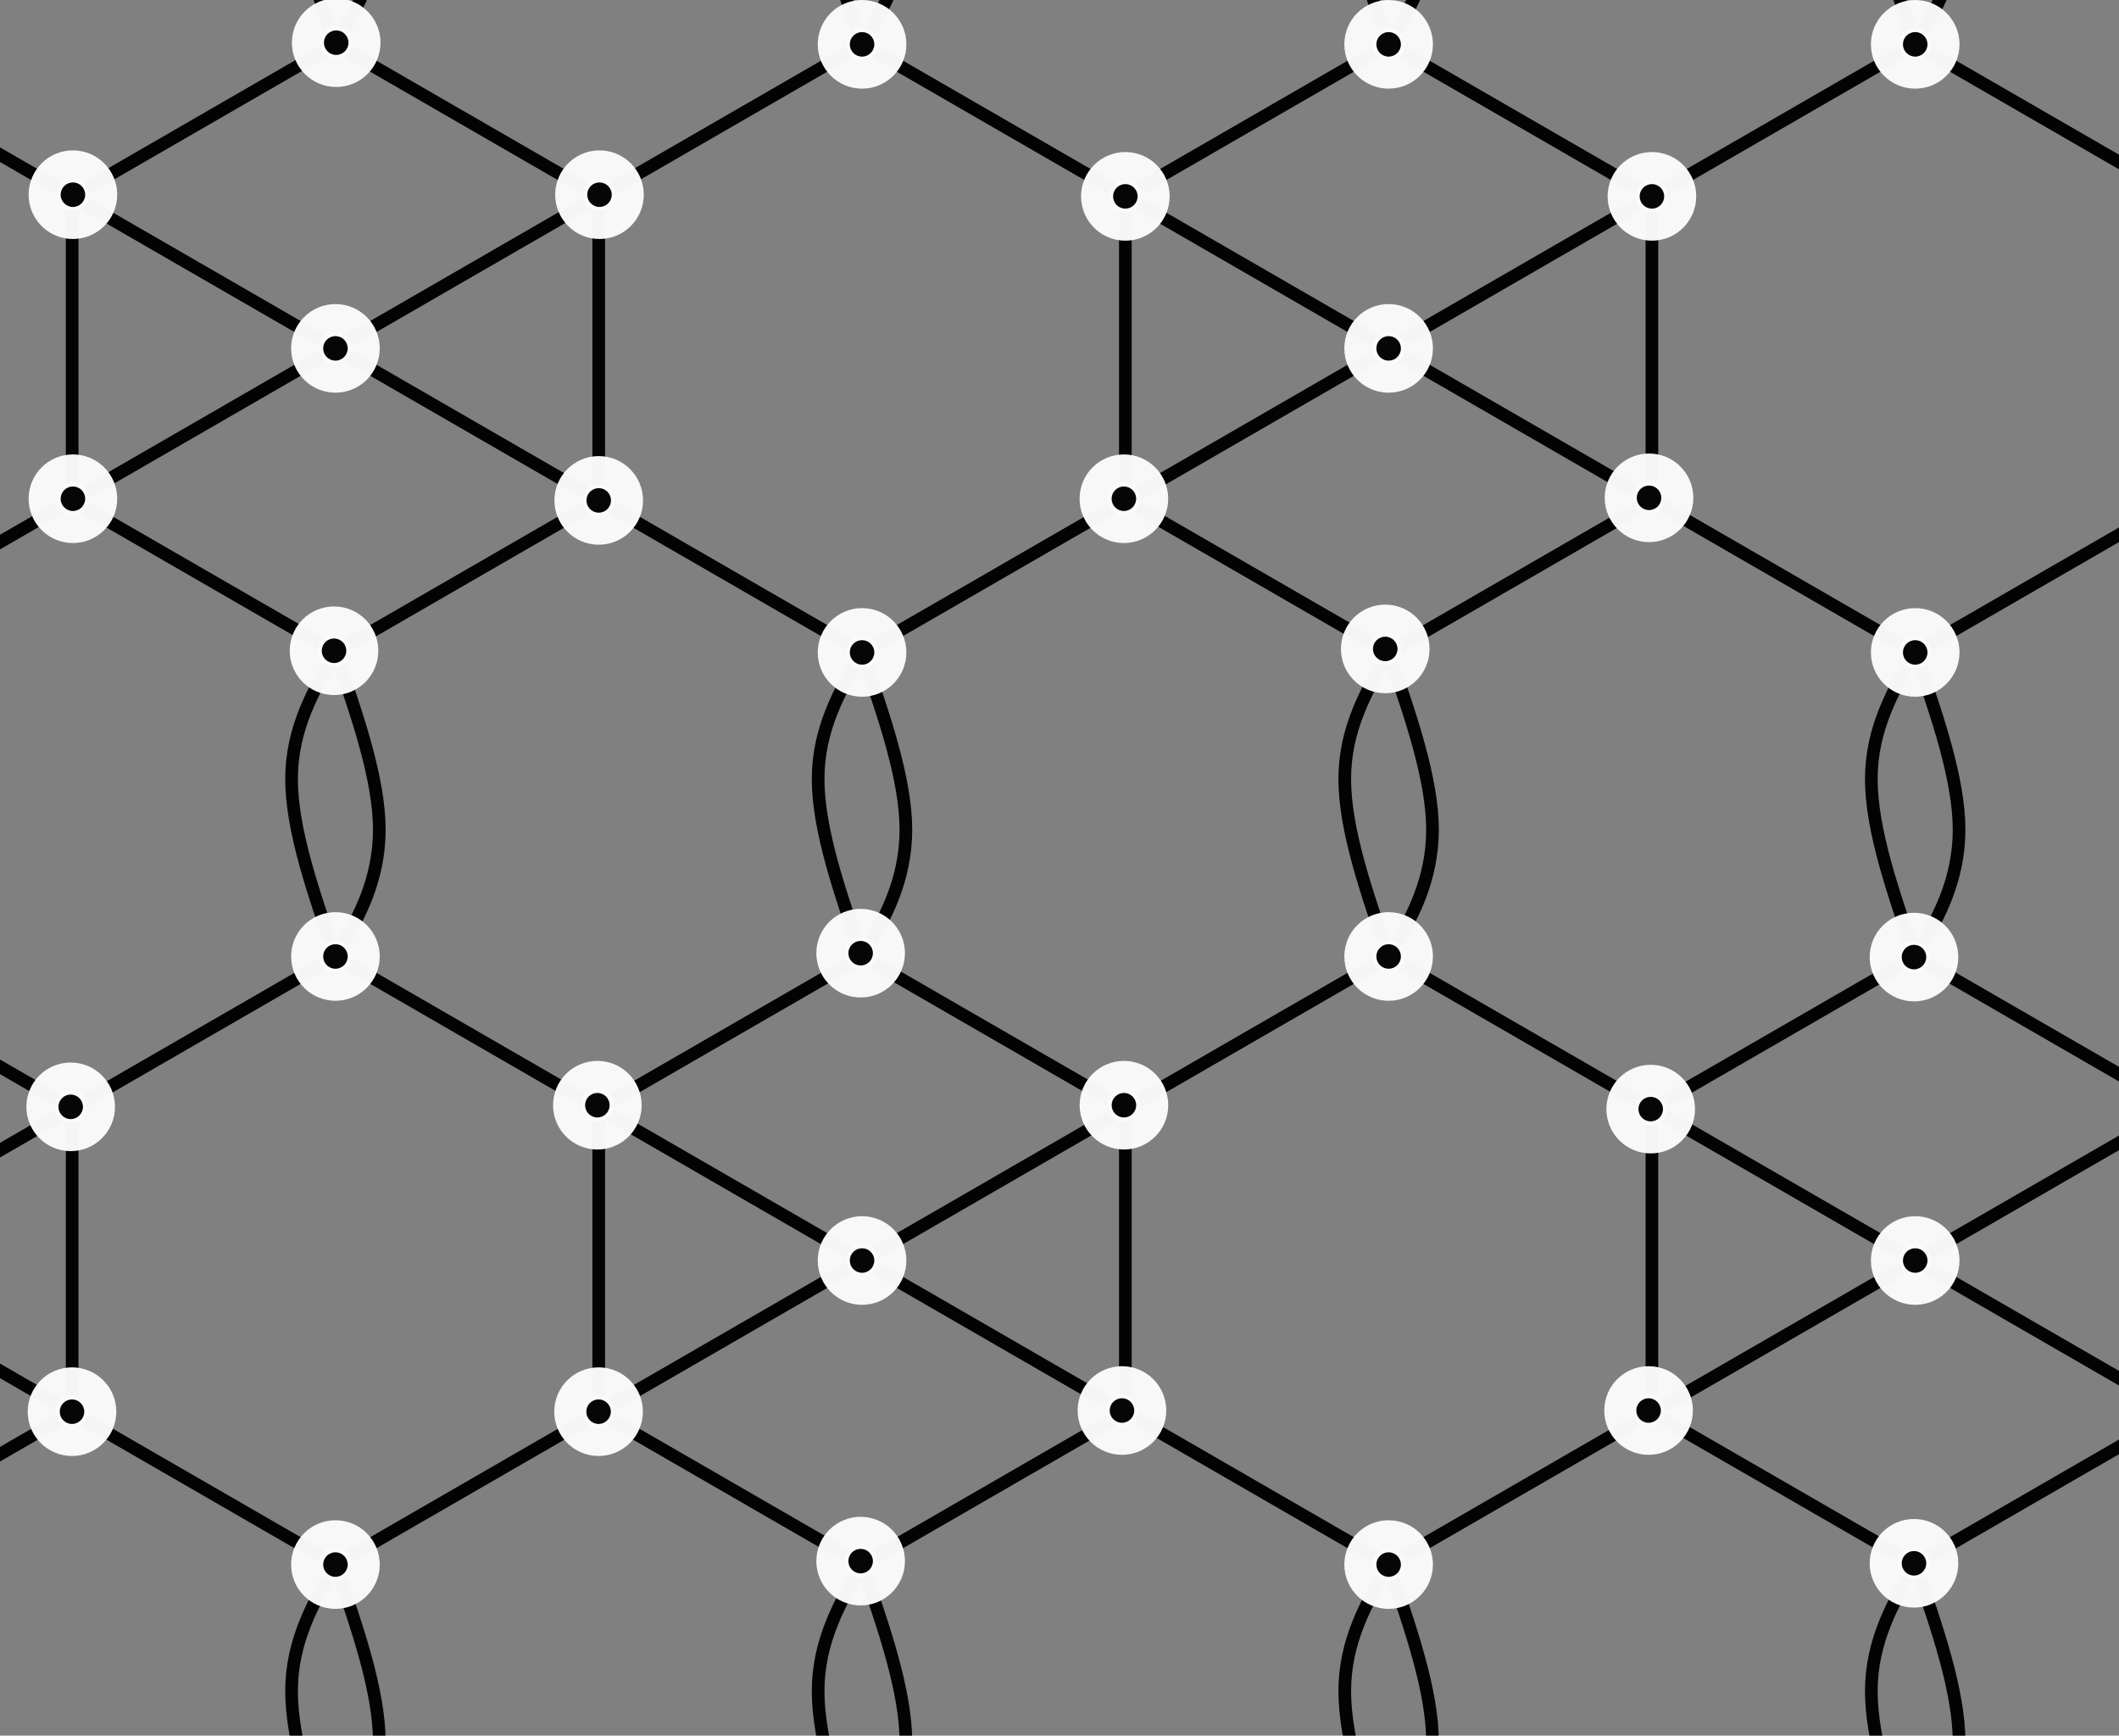 <?xml version="1.0" encoding="UTF-8" standalone="no"?>
<svg
   xmlns:dc="http://purl.org/dc/elements/1.1/"
   xmlns:cc="http://creativecommons.org/ns#"
   xmlns:rdf="http://www.w3.org/1999/02/22-rdf-syntax-ns#"
   xmlns:svg="http://www.w3.org/2000/svg"
   xmlns="http://www.w3.org/2000/svg"
   xmlns:sodipodi="http://sodipodi.sourceforge.net/DTD/sodipodi-0.dtd"
   xmlns:inkscape="http://www.inkscape.org/namespaces/inkscape"
   width="41.819mm"
   height="34.25mm"
   viewBox="0 0 41.819 34.25"
   version="1.1"
   id="svg8"
   inkscape:version="1.0.1 (3bc2e813f5, 2020-09-07)"
   sodipodi:docname="G37.svg">
  <rect x="0" y="0" width="41.819" height="34.25" fill="#808080" stroke="none"/>
  <defs
     id="defs2">
    <inkscape:path-effect
       effect="bspline"
       id="path-effect1232"
       is_visible="true"
       lpeversion="1"
       weight="33.333"
       steps="2"
       helper_size="0"
       apply_no_weight="true"
       apply_with_weight="true"
       only_selected="false" />
    <inkscape:path-effect
       effect="bspline"
       id="path-effect1230"
       is_visible="true"
       lpeversion="1"
       weight="33.333"
       steps="2"
       helper_size="0"
       apply_no_weight="true"
       apply_with_weight="true"
       only_selected="false" />
    <inkscape:path-effect
       effect="bspline"
       id="path-effect1228"
       is_visible="true"
       lpeversion="1"
       weight="33.333"
       steps="2"
       helper_size="0"
       apply_no_weight="true"
       apply_with_weight="true"
       only_selected="false" />
    <inkscape:path-effect
       effect="bspline"
       id="path-effect1226"
       is_visible="true"
       lpeversion="1"
       weight="33.333"
       steps="2"
       helper_size="0"
       apply_no_weight="true"
       apply_with_weight="true"
       only_selected="false" />
    <inkscape:path-effect
       effect="bspline"
       id="path-effect1208"
       is_visible="true"
       lpeversion="1"
       weight="33.333"
       steps="2"
       helper_size="0"
       apply_no_weight="true"
       apply_with_weight="true"
       only_selected="false" />
    <inkscape:path-effect
       effect="bspline"
       id="path-effect1206"
       is_visible="true"
       lpeversion="1"
       weight="33.333"
       steps="2"
       helper_size="0"
       apply_no_weight="true"
       apply_with_weight="true"
       only_selected="false" />
    <inkscape:path-effect
       effect="bspline"
       id="path-effect1204"
       is_visible="true"
       lpeversion="1"
       weight="33.333"
       steps="2"
       helper_size="0"
       apply_no_weight="true"
       apply_with_weight="true"
       only_selected="false" />
    <inkscape:path-effect
       effect="bspline"
       id="path-effect1202"
       is_visible="true"
       lpeversion="1"
       weight="33.333"
       steps="2"
       helper_size="0"
       apply_no_weight="true"
       apply_with_weight="true"
       only_selected="false" />
    <inkscape:path-effect
       effect="bspline"
       id="path-effect1184"
       is_visible="true"
       lpeversion="1"
       weight="33.333"
       steps="2"
       helper_size="0"
       apply_no_weight="true"
       apply_with_weight="true"
       only_selected="false" />
    <inkscape:path-effect
       effect="bspline"
       id="path-effect1182"
       is_visible="true"
       lpeversion="1"
       weight="33.333"
       steps="2"
       helper_size="0"
       apply_no_weight="true"
       apply_with_weight="true"
       only_selected="false" />
    <inkscape:path-effect
       effect="bspline"
       id="path-effect1180"
       is_visible="true"
       lpeversion="1"
       weight="33.333"
       steps="2"
       helper_size="0"
       apply_no_weight="true"
       apply_with_weight="true"
       only_selected="false" />
    <inkscape:path-effect
       effect="bspline"
       id="path-effect1178"
       is_visible="true"
       lpeversion="1"
       weight="33.333"
       steps="2"
       helper_size="0"
       apply_no_weight="true"
       apply_with_weight="true"
       only_selected="false" />
    <inkscape:path-effect
       effect="bspline"
       id="path-effect1160"
       is_visible="true"
       lpeversion="1"
       weight="33.333"
       steps="2"
       helper_size="0"
       apply_no_weight="true"
       apply_with_weight="true"
       only_selected="false" />
    <inkscape:path-effect
       effect="bspline"
       id="path-effect1158"
       is_visible="true"
       lpeversion="1"
       weight="33.333"
       steps="2"
       helper_size="0"
       apply_no_weight="true"
       apply_with_weight="true"
       only_selected="false" />
    <inkscape:path-effect
       effect="bspline"
       id="path-effect1156"
       is_visible="true"
       lpeversion="1"
       weight="33.333"
       steps="2"
       helper_size="0"
       apply_no_weight="true"
       apply_with_weight="true"
       only_selected="false" />
    <inkscape:path-effect
       effect="bspline"
       id="path-effect1154"
       is_visible="true"
       lpeversion="1"
       weight="33.333"
       steps="2"
       helper_size="0"
       apply_no_weight="true"
       apply_with_weight="true"
       only_selected="false" />
    <inkscape:path-effect
       effect="bspline"
       id="path-effect1406"
       is_visible="true"
       lpeversion="1"
       weight="33.333"
       steps="2"
       helper_size="0"
       apply_no_weight="true"
       apply_with_weight="true"
       only_selected="false" />
    <inkscape:path-effect
       effect="bspline"
       id="path-effect1402"
       is_visible="true"
       lpeversion="1"
       weight="33.333"
       steps="2"
       helper_size="0"
       apply_no_weight="true"
       apply_with_weight="true"
       only_selected="false" />
    <inkscape:path-effect
       effect="bspline"
       id="path-effect1398"
       is_visible="true"
       lpeversion="1"
       weight="33.333"
       steps="2"
       helper_size="0"
       apply_no_weight="true"
       apply_with_weight="true"
       only_selected="false" />
    <inkscape:path-effect
       effect="bspline"
       id="path-effect1394"
       is_visible="true"
       lpeversion="1"
       weight="33.333"
       steps="2"
       helper_size="0"
       apply_no_weight="true"
       apply_with_weight="true"
       only_selected="false" />
    <inkscape:path-effect
       effect="bspline"
       id="path-effect1390"
       is_visible="true"
       lpeversion="1"
       weight="33.333"
       steps="2"
       helper_size="0"
       apply_no_weight="true"
       apply_with_weight="true"
       only_selected="false" />
    <inkscape:path-effect
       effect="bspline"
       id="path-effect1388"
       is_visible="true"
       lpeversion="1"
       weight="33.333"
       steps="2"
       helper_size="0"
       apply_no_weight="true"
       apply_with_weight="true"
       only_selected="false" />
    <inkscape:path-effect
       effect="bspline"
       id="path-effect1376"
       is_visible="true"
       lpeversion="1"
       weight="33.333"
       steps="2"
       helper_size="0"
       apply_no_weight="true"
       apply_with_weight="true"
       only_selected="false" />
    <inkscape:path-effect
       effect="bspline"
       id="path-effect1374"
       is_visible="true"
       lpeversion="1"
       weight="33.333"
       steps="2"
       helper_size="0"
       apply_no_weight="true"
       apply_with_weight="true"
       only_selected="false" />
    <inkscape:path-effect
       effect="bspline"
       id="path-effect1362"
       is_visible="true"
       lpeversion="1"
       weight="33.333"
       steps="2"
       helper_size="0"
       apply_no_weight="true"
       apply_with_weight="true"
       only_selected="false" />
    <inkscape:path-effect
       effect="bspline"
       id="path-effect1360"
       is_visible="true"
       lpeversion="1"
       weight="33.333"
       steps="2"
       helper_size="0"
       apply_no_weight="true"
       apply_with_weight="true"
       only_selected="false" />
    <inkscape:path-effect
       effect="bspline"
       id="path-effect1348"
       is_visible="true"
       lpeversion="1"
       weight="33.333"
       steps="2"
       helper_size="0"
       apply_no_weight="true"
       apply_with_weight="true"
       only_selected="false" />
    <inkscape:path-effect
       effect="bspline"
       id="path-effect1346"
       is_visible="true"
       lpeversion="1"
       weight="33.333"
       steps="2"
       helper_size="0"
       apply_no_weight="true"
       apply_with_weight="true"
       only_selected="false" />
    <inkscape:path-effect
       effect="bspline"
       id="path-effect1305"
       is_visible="true"
       lpeversion="1"
       weight="33.333"
       steps="2"
       helper_size="0"
       apply_no_weight="true"
       apply_with_weight="true"
       only_selected="false" />
    <inkscape:path-effect
       effect="bspline"
       id="path-effect1303"
       is_visible="true"
       lpeversion="1"
       weight="33.333"
       steps="2"
       helper_size="0"
       apply_no_weight="true"
       apply_with_weight="true"
       only_selected="false" />
    <inkscape:path-effect
       effect="bspline"
       id="path-effect1291"
       is_visible="true"
       lpeversion="1"
       weight="33.333"
       steps="2"
       helper_size="0"
       apply_no_weight="true"
       apply_with_weight="true"
       only_selected="false" />
    <inkscape:path-effect
       effect="bspline"
       id="path-effect1289"
       is_visible="true"
       lpeversion="1"
       weight="33.333"
       steps="2"
       helper_size="0"
       apply_no_weight="true"
       apply_with_weight="true"
       only_selected="false" />
    <inkscape:path-effect
       effect="bspline"
       id="path-effect1277"
       is_visible="true"
       lpeversion="1"
       weight="33.333"
       steps="2"
       helper_size="0"
       apply_no_weight="true"
       apply_with_weight="true"
       only_selected="false" />
    <inkscape:path-effect
       effect="bspline"
       id="path-effect1275"
       is_visible="true"
       lpeversion="1"
       weight="33.333"
       steps="2"
       helper_size="0"
       apply_no_weight="true"
       apply_with_weight="true"
       only_selected="false" />
    <inkscape:path-effect
       effect="bspline"
       id="path-effect1263"
       is_visible="true"
       lpeversion="1"
       weight="33.333"
       steps="2"
       helper_size="0"
       apply_no_weight="true"
       apply_with_weight="true"
       only_selected="false" />
    <inkscape:path-effect
       effect="bspline"
       id="path-effect1261"
       is_visible="true"
       lpeversion="1"
       weight="33.333"
       steps="2"
       helper_size="0"
       apply_no_weight="true"
       apply_with_weight="true"
       only_selected="false" />
    <inkscape:path-effect
       effect="bspline"
       id="path-effect1249"
       is_visible="true"
       lpeversion="1"
       weight="33.333"
       steps="2"
       helper_size="0"
       apply_no_weight="true"
       apply_with_weight="true"
       only_selected="false" />
    <inkscape:path-effect
       effect="bspline"
       id="path-effect1247"
       is_visible="true"
       lpeversion="1"
       weight="33.333"
       steps="2"
       helper_size="0"
       apply_no_weight="true"
       apply_with_weight="true"
       only_selected="false" />
    <inkscape:path-effect
       effect="bspline"
       id="path-effect1235"
       is_visible="true"
       lpeversion="1"
       weight="33.333"
       steps="2"
       helper_size="0"
       apply_no_weight="true"
       apply_with_weight="true"
       only_selected="false" />
    <inkscape:path-effect
       effect="bspline"
       id="path-effect1233"
       is_visible="true"
       lpeversion="1"
       weight="33.333"
       steps="2"
       helper_size="0"
       apply_no_weight="true"
       apply_with_weight="true"
       only_selected="false" />
    <inkscape:path-effect
       effect="bspline"
       id="path-effect1221"
       is_visible="true"
       lpeversion="1"
       weight="33.333"
       steps="2"
       helper_size="0"
       apply_no_weight="true"
       apply_with_weight="true"
       only_selected="false" />
    <inkscape:path-effect
       effect="bspline"
       id="path-effect1219"
       is_visible="true"
       lpeversion="1"
       weight="33.333"
       steps="2"
       helper_size="0"
       apply_no_weight="true"
       apply_with_weight="true"
       only_selected="false" />
    <inkscape:path-effect
       effect="bspline"
       id="path-effect1207"
       is_visible="true"
       lpeversion="1"
       weight="33.333"
       steps="2"
       helper_size="0"
       apply_no_weight="true"
       apply_with_weight="true"
       only_selected="false" />
    <inkscape:path-effect
       effect="bspline"
       id="path-effect1205"
       is_visible="true"
       lpeversion="1"
       weight="33.333"
       steps="2"
       helper_size="0"
       apply_no_weight="true"
       apply_with_weight="true"
       only_selected="false" />
    <inkscape:path-effect
       effect="bspline"
       id="path-effect1193"
       is_visible="true"
       lpeversion="1"
       weight="33.333"
       steps="2"
       helper_size="0"
       apply_no_weight="true"
       apply_with_weight="true"
       only_selected="false" />
    <inkscape:path-effect
       effect="bspline"
       id="path-effect1191"
       is_visible="true"
       lpeversion="1"
       weight="33.333"
       steps="2"
       helper_size="0"
       apply_no_weight="true"
       apply_with_weight="true"
       only_selected="false" />
    <inkscape:path-effect
       effect="bspline"
       id="path-effect1179"
       is_visible="true"
       lpeversion="1"
       weight="33.333"
       steps="2"
       helper_size="0"
       apply_no_weight="true"
       apply_with_weight="true"
       only_selected="false" />
    <inkscape:path-effect
       effect="bspline"
       id="path-effect1177"
       is_visible="true"
       lpeversion="1"
       weight="33.333"
       steps="2"
       helper_size="0"
       apply_no_weight="true"
       apply_with_weight="true"
       only_selected="false" />
    <inkscape:path-effect
       effect="bspline"
       id="path-effect1165"
       is_visible="true"
       lpeversion="1"
       weight="33.333"
       steps="2"
       helper_size="0"
       apply_no_weight="true"
       apply_with_weight="true"
       only_selected="false" />
    <inkscape:path-effect
       effect="bspline"
       id="path-effect1163"
       is_visible="true"
       lpeversion="1"
       weight="33.333"
       steps="2"
       helper_size="0"
       apply_no_weight="true"
       apply_with_weight="true"
       only_selected="false" />
    <inkscape:path-effect
       effect="bspline"
       id="path-effect1151"
       is_visible="true"
       lpeversion="1"
       weight="33.333"
       steps="2"
       helper_size="0"
       apply_no_weight="true"
       apply_with_weight="true"
       only_selected="false" />
    <inkscape:path-effect
       effect="bspline"
       id="path-effect1149"
       is_visible="true"
       lpeversion="1"
       weight="33.333"
       steps="2"
       helper_size="0"
       apply_no_weight="true"
       apply_with_weight="true"
       only_selected="false" />
    <inkscape:path-effect
       effect="bspline"
       id="path-effect1137"
       is_visible="true"
       lpeversion="1"
       weight="33.333"
       steps="2"
       helper_size="0"
       apply_no_weight="true"
       apply_with_weight="true"
       only_selected="false" />
    <inkscape:path-effect
       effect="bspline"
       id="path-effect1135"
       is_visible="true"
       lpeversion="1"
       weight="33.333"
       steps="2"
       helper_size="0"
       apply_no_weight="true"
       apply_with_weight="true"
       only_selected="false" />
    <inkscape:path-effect
       effect="bspline"
       id="path-effect1123"
       is_visible="true"
       lpeversion="1"
       weight="33.333"
       steps="2"
       helper_size="0"
       apply_no_weight="true"
       apply_with_weight="true"
       only_selected="false" />
    <inkscape:path-effect
       effect="bspline"
       id="path-effect1121"
       is_visible="true"
       lpeversion="1"
       weight="33.333"
       steps="2"
       helper_size="0"
       apply_no_weight="true"
       apply_with_weight="true"
       only_selected="false" />
    <inkscape:path-effect
       effect="bspline"
       id="path-effect1109"
       is_visible="true"
       lpeversion="1"
       weight="33.333"
       steps="2"
       helper_size="0"
       apply_no_weight="true"
       apply_with_weight="true"
       only_selected="false" />
    <inkscape:path-effect
       effect="bspline"
       id="path-effect1107"
       is_visible="true"
       lpeversion="1"
       weight="33.333"
       steps="2"
       helper_size="0"
       apply_no_weight="true"
       apply_with_weight="true"
       only_selected="false" />
    <inkscape:path-effect
       effect="bspline"
       id="path-effect1083"
       is_visible="true"
       lpeversion="1"
       weight="33.333"
       steps="2"
       helper_size="0"
       apply_no_weight="true"
       apply_with_weight="true"
       only_selected="false" />
    <inkscape:path-effect
       effect="bspline"
       id="path-effect1079"
       is_visible="true"
       lpeversion="1"
       weight="33.333"
       steps="2"
       helper_size="0"
       apply_no_weight="true"
       apply_with_weight="true"
       only_selected="false" />
    <inkscape:path-effect
       effect="bspline"
       id="path-effect1970"
       is_visible="true"
       lpeversion="1"
       weight="33.333"
       steps="2"
       helper_size="0"
       apply_no_weight="true"
       apply_with_weight="true"
       only_selected="false" />
    <inkscape:path-effect
       effect="bspline"
       id="path-effect1968"
       is_visible="true"
       lpeversion="1"
       weight="33.333"
       steps="2"
       helper_size="0"
       apply_no_weight="true"
       apply_with_weight="true"
       only_selected="false" />
    <inkscape:path-effect
       effect="bspline"
       id="path-effect1938"
       is_visible="true"
       lpeversion="1"
       weight="33.333"
       steps="2"
       helper_size="0"
       apply_no_weight="true"
       apply_with_weight="true"
       only_selected="false" />
    <inkscape:path-effect
       effect="bspline"
       id="path-effect1936"
       is_visible="true"
       lpeversion="1"
       weight="33.333"
       steps="2"
       helper_size="0"
       apply_no_weight="true"
       apply_with_weight="true"
       only_selected="false" />
    <inkscape:path-effect
       effect="bspline"
       id="path-effect1904"
       is_visible="true"
       lpeversion="1"
       weight="33.333"
       steps="2"
       helper_size="0"
       apply_no_weight="true"
       apply_with_weight="true"
       only_selected="false" />
    <inkscape:path-effect
       effect="bspline"
       id="path-effect1900"
       is_visible="true"
       lpeversion="1"
       weight="33.333"
       steps="2"
       helper_size="0"
       apply_no_weight="true"
       apply_with_weight="true"
       only_selected="false" />
    <inkscape:path-effect
       effect="bspline"
       id="path-effect1896"
       is_visible="true"
       lpeversion="1"
       weight="33.333"
       steps="2"
       helper_size="0"
       apply_no_weight="true"
       apply_with_weight="true"
       only_selected="false" />
    <inkscape:path-effect
       effect="bspline"
       id="path-effect1892"
       is_visible="true"
       lpeversion="1"
       weight="33.333"
       steps="2"
       helper_size="0"
       apply_no_weight="true"
       apply_with_weight="true"
       only_selected="false" />
    <inkscape:path-effect
       effect="bspline"
       id="path-effect1888"
       is_visible="true"
       lpeversion="1"
       weight="33.333"
       steps="2"
       helper_size="0"
       apply_no_weight="true"
       apply_with_weight="true"
       only_selected="false" />
    <inkscape:path-effect
       effect="bspline"
       id="path-effect1884"
       is_visible="true"
       lpeversion="1"
       weight="33.333"
       steps="2"
       helper_size="0"
       apply_no_weight="true"
       apply_with_weight="true"
       only_selected="false" />
    <inkscape:path-effect
       effect="bspline"
       id="path-effect1880"
       is_visible="true"
       lpeversion="1"
       weight="33.333"
       steps="2"
       helper_size="0"
       apply_no_weight="true"
       apply_with_weight="true"
       only_selected="false" />
    <inkscape:path-effect
       effect="bspline"
       id="path-effect1876"
       is_visible="true"
       lpeversion="1"
       weight="33.333"
       steps="2"
       helper_size="0"
       apply_no_weight="true"
       apply_with_weight="true"
       only_selected="false" />
    <inkscape:path-effect
       effect="bspline"
       id="path-effect1872"
       is_visible="true"
       lpeversion="1"
       weight="33.333"
       steps="2"
       helper_size="0"
       apply_no_weight="true"
       apply_with_weight="true"
       only_selected="false" />
    <inkscape:path-effect
       effect="bspline"
       id="path-effect1870"
       is_visible="true"
       lpeversion="1"
       weight="33.333"
       steps="2"
       helper_size="0"
       apply_no_weight="true"
       apply_with_weight="true"
       only_selected="false" />
    <inkscape:path-effect
       effect="bspline"
       id="path-effect1840"
       is_visible="true"
       lpeversion="1"
       weight="33.333"
       steps="2"
       helper_size="0"
       apply_no_weight="true"
       apply_with_weight="true"
       only_selected="false" />
    <inkscape:path-effect
       effect="bspline"
       id="path-effect1838"
       is_visible="true"
       lpeversion="1"
       weight="33.333"
       steps="2"
       helper_size="0"
       apply_no_weight="true"
       apply_with_weight="true"
       only_selected="false" />
    <inkscape:path-effect
       effect="bspline"
       id="path-effect1808"
       is_visible="true"
       lpeversion="1"
       weight="33.333"
       steps="2"
       helper_size="0"
       apply_no_weight="true"
       apply_with_weight="true"
       only_selected="false" />
    <inkscape:path-effect
       effect="bspline"
       id="path-effect1806"
       is_visible="true"
       lpeversion="1"
       weight="33.333"
       steps="2"
       helper_size="0"
       apply_no_weight="true"
       apply_with_weight="true"
       only_selected="false" />
    <inkscape:path-effect
       effect="bspline"
       id="path-effect1776"
       is_visible="true"
       lpeversion="1"
       weight="33.333"
       steps="2"
       helper_size="0"
       apply_no_weight="true"
       apply_with_weight="true"
       only_selected="false" />
    <inkscape:path-effect
       effect="bspline"
       id="path-effect1774"
       is_visible="true"
       lpeversion="1"
       weight="33.333"
       steps="2"
       helper_size="0"
       apply_no_weight="true"
       apply_with_weight="true"
       only_selected="false" />
    <inkscape:path-effect
       effect="bspline"
       id="path-effect1744"
       is_visible="true"
       lpeversion="1"
       weight="33.333"
       steps="2"
       helper_size="0"
       apply_no_weight="true"
       apply_with_weight="true"
       only_selected="false" />
    <inkscape:path-effect
       effect="bspline"
       id="path-effect1742"
       is_visible="true"
       lpeversion="1"
       weight="33.333"
       steps="2"
       helper_size="0"
       apply_no_weight="true"
       apply_with_weight="true"
       only_selected="false" />
    <inkscape:path-effect
       effect="bspline"
       id="path-effect1712"
       is_visible="true"
       lpeversion="1"
       weight="33.333"
       steps="2"
       helper_size="0"
       apply_no_weight="true"
       apply_with_weight="true"
       only_selected="false" />
    <inkscape:path-effect
       effect="bspline"
       id="path-effect1710"
       is_visible="true"
       lpeversion="1"
       weight="33.333"
       steps="2"
       helper_size="0"
       apply_no_weight="true"
       apply_with_weight="true"
       only_selected="false" />
    <inkscape:path-effect
       effect="bspline"
       id="path-effect1680"
       is_visible="true"
       lpeversion="1"
       weight="33.333"
       steps="2"
       helper_size="0"
       apply_no_weight="true"
       apply_with_weight="true"
       only_selected="false" />
    <inkscape:path-effect
       effect="bspline"
       id="path-effect1678"
       is_visible="true"
       lpeversion="1"
       weight="33.333"
       steps="2"
       helper_size="0"
       apply_no_weight="true"
       apply_with_weight="true"
       only_selected="false" />
    <inkscape:path-effect
       effect="bspline"
       id="path-effect1648"
       is_visible="true"
       lpeversion="1"
       weight="33.333"
       steps="2"
       helper_size="0"
       apply_no_weight="true"
       apply_with_weight="true"
       only_selected="false" />
    <inkscape:path-effect
       effect="bspline"
       id="path-effect1646"
       is_visible="true"
       lpeversion="1"
       weight="33.333"
       steps="2"
       helper_size="0"
       apply_no_weight="true"
       apply_with_weight="true"
       only_selected="false" />
    <inkscape:path-effect
       effect="bspline"
       id="path-effect1616"
       is_visible="true"
       lpeversion="1"
       weight="33.333"
       steps="2"
       helper_size="0"
       apply_no_weight="true"
       apply_with_weight="true"
       only_selected="false" />
    <inkscape:path-effect
       effect="bspline"
       id="path-effect1614"
       is_visible="true"
       lpeversion="1"
       weight="33.333"
       steps="2"
       helper_size="0"
       apply_no_weight="true"
       apply_with_weight="true"
       only_selected="false" />
    <inkscape:path-effect
       effect="bspline"
       id="path-effect1584"
       is_visible="true"
       lpeversion="1"
       weight="33.333"
       steps="2"
       helper_size="0"
       apply_no_weight="true"
       apply_with_weight="true"
       only_selected="false" />
    <inkscape:path-effect
       effect="bspline"
       id="path-effect1582"
       is_visible="true"
       lpeversion="1"
       weight="33.333"
       steps="2"
       helper_size="0"
       apply_no_weight="true"
       apply_with_weight="true"
       only_selected="false" />
    <inkscape:path-effect
       effect="bspline"
       id="path-effect1552"
       is_visible="true"
       lpeversion="1"
       weight="33.333"
       steps="2"
       helper_size="0"
       apply_no_weight="true"
       apply_with_weight="true"
       only_selected="false" />
    <inkscape:path-effect
       effect="bspline"
       id="path-effect1550"
       is_visible="true"
       lpeversion="1"
       weight="33.333"
       steps="2"
       helper_size="0"
       apply_no_weight="true"
       apply_with_weight="true"
       only_selected="false" />
    <inkscape:path-effect
       effect="bspline"
       id="path-effect1520"
       is_visible="true"
       lpeversion="1"
       weight="33.333"
       steps="2"
       helper_size="0"
       apply_no_weight="true"
       apply_with_weight="true"
       only_selected="false" />
    <inkscape:path-effect
       effect="bspline"
       id="path-effect1518"
       is_visible="true"
       lpeversion="1"
       weight="33.333"
       steps="2"
       helper_size="0"
       apply_no_weight="true"
       apply_with_weight="true"
       only_selected="false" />
    <inkscape:path-effect
       effect="bspline"
       id="path-effect1488"
       is_visible="true"
       lpeversion="1"
       weight="33.333"
       steps="2"
       helper_size="0"
       apply_no_weight="true"
       apply_with_weight="true"
       only_selected="false" />
    <inkscape:path-effect
       effect="bspline"
       id="path-effect1486"
       is_visible="true"
       lpeversion="1"
       weight="33.333"
       steps="2"
       helper_size="0"
       apply_no_weight="true"
       apply_with_weight="true"
       only_selected="false" />
    <inkscape:path-effect
       effect="bspline"
       id="path-effect1383"
       is_visible="true"
       lpeversion="1"
       weight="33.333"
       steps="2"
       helper_size="0"
       apply_no_weight="true"
       apply_with_weight="true"
       only_selected="false" />
    <inkscape:path-effect
       effect="bspline"
       id="path-effect1381"
       is_visible="true"
       lpeversion="1"
       weight="33.333"
       steps="2"
       helper_size="0"
       apply_no_weight="true"
       apply_with_weight="true"
       only_selected="false" />
    <inkscape:path-effect
       effect="bspline"
       id="path-effect1379"
       is_visible="true"
       lpeversion="1"
       weight="33.333"
       steps="2"
       helper_size="0"
       apply_no_weight="true"
       apply_with_weight="true"
       only_selected="false" />
    <inkscape:path-effect
       effect="bspline"
       id="path-effect1377"
       is_visible="true"
       lpeversion="1"
       weight="33.333"
       steps="2"
       helper_size="0"
       apply_no_weight="true"
       apply_with_weight="true"
       only_selected="false" />
    <inkscape:path-effect
       effect="bspline"
       id="path-effect1375"
       is_visible="true"
       lpeversion="1"
       weight="33.333"
       steps="2"
       helper_size="0"
       apply_no_weight="true"
       apply_with_weight="true"
       only_selected="false" />
    <inkscape:path-effect
       effect="bspline"
       id="path-effect1373"
       is_visible="true"
       lpeversion="1"
       weight="33.333"
       steps="2"
       helper_size="0"
       apply_no_weight="true"
       apply_with_weight="true"
       only_selected="false" />
    <inkscape:path-effect
       effect="bspline"
       id="path-effect1331"
       is_visible="true"
       lpeversion="1"
       weight="33.333"
       steps="2"
       helper_size="0"
       apply_no_weight="true"
       apply_with_weight="true"
       only_selected="false" />
    <inkscape:path-effect
       effect="bspline"
       id="path-effect1329"
       is_visible="true"
       lpeversion="1"
       weight="33.333"
       steps="2"
       helper_size="0"
       apply_no_weight="true"
       apply_with_weight="true"
       only_selected="false" />
    <inkscape:path-effect
       effect="bspline"
       id="path-effect1327"
       is_visible="true"
       lpeversion="1"
       weight="33.333"
       steps="2"
       helper_size="0"
       apply_no_weight="true"
       apply_with_weight="true"
       only_selected="false" />
    <inkscape:path-effect
       effect="bspline"
       id="path-effect1325"
       is_visible="true"
       lpeversion="1"
       weight="33.333"
       steps="2"
       helper_size="0"
       apply_no_weight="true"
       apply_with_weight="true"
       only_selected="false" />
    <inkscape:path-effect
       effect="bspline"
       id="path-effect1323"
       is_visible="true"
       lpeversion="1"
       weight="33.333"
       steps="2"
       helper_size="0"
       apply_no_weight="true"
       apply_with_weight="true"
       only_selected="false" />
    <inkscape:path-effect
       effect="bspline"
       id="path-effect1321"
       is_visible="true"
       lpeversion="1"
       weight="33.333"
       steps="2"
       helper_size="0"
       apply_no_weight="true"
       apply_with_weight="true"
       only_selected="false" />
    <inkscape:path-effect
       effect="bspline"
       id="path-effect973"
       is_visible="true"
       lpeversion="1"
       weight="33.333"
       steps="2"
       helper_size="0"
       apply_no_weight="true"
       apply_with_weight="true"
       only_selected="false" />
    <inkscape:path-effect
       effect="bspline"
       id="path-effect954"
       is_visible="true"
       lpeversion="1"
       weight="33.333"
       steps="2"
       helper_size="0"
       apply_no_weight="true"
       apply_with_weight="true"
       only_selected="false" />
    <inkscape:path-effect
       effect="bspline"
       id="path-effect950"
       is_visible="true"
       lpeversion="1"
       weight="33.333"
       steps="2"
       helper_size="0"
       apply_no_weight="true"
       apply_with_weight="true"
       only_selected="false" />
    <inkscape:path-effect
       effect="bspline"
       id="path-effect946"
       is_visible="true"
       lpeversion="1"
       weight="33.333"
       steps="2"
       helper_size="0"
       apply_no_weight="true"
       apply_with_weight="true"
       only_selected="false" />
    <inkscape:path-effect
       effect="bspline"
       id="path-effect942"
       is_visible="true"
       lpeversion="1"
       weight="33.333"
       steps="2"
       helper_size="0"
       apply_no_weight="true"
       apply_with_weight="true"
       only_selected="false" />
    <inkscape:path-effect
       effect="bspline"
       id="path-effect938"
       is_visible="true"
       lpeversion="1"
       weight="33.333"
       steps="2"
       helper_size="0"
       apply_no_weight="true"
       apply_with_weight="true"
       only_selected="false" />
    <inkscape:path-effect
       effect="bspline"
       id="path-effect1084"
       is_visible="true"
       lpeversion="1"
       weight="33.333"
       steps="2"
       helper_size="0"
       apply_no_weight="true"
       apply_with_weight="true"
       only_selected="false" />
    <inkscape:path-effect
       effect="bspline"
       id="path-effect1080"
       is_visible="true"
       lpeversion="1"
       weight="33.333"
       steps="2"
       helper_size="0"
       apply_no_weight="true"
       apply_with_weight="true"
       only_selected="false" />
  </defs>
  <sodipodi:namedview
     id="base"
     pagecolor="#ffffff"
     bordercolor="#666666"
     borderopacity="1.0"
     inkscape:pageopacity="0.0"
     inkscape:pageshadow="2"
     inkscape:zoom="3.9808974"
     inkscape:cx="82.189941"
     inkscape:cy="58.472204"
     inkscape:document-units="mm"
     inkscape:current-layer="layer1"
     inkscape:document-rotation="0"
     showgrid="true"
     inkscape:window-width="1920"
     inkscape:window-height="1017"
     inkscape:window-x="-8"
     inkscape:window-y="1072"
     inkscape:window-maximized="1"
     inkscape:snap-global="true"
     inkscape:snap-grids="true"
     inkscape:snap-to-guides="false"
     inkscape:snap-intersection-paths="false"
     inkscape:snap-nodes="true"
     inkscape:object-nodes="false"
     inkscape:snap-others="true"
     fit-margin-top="0"
     fit-margin-left="0"
     fit-margin-right="0"
     fit-margin-bottom="0"
     inkscape:snap-object-midpoints="true"
     inkscape:object-paths="true">
    <inkscape:grid
       type="axonomgrid"
       id="grid12"
       gridanglex="30"
       gridanglez="30"
       originx="-57.033"
       originy="-134.875"
       spacingy="1.5" />
  </sodipodi:namedview>
  <g
     inkscape:groupmode="layer"
     id="layer2"
     inkscape:label="lines">
    <path
       style="fill:none;stroke-width:0.25;stroke-linecap:round;stroke-linejoin:round;stroke-opacity:0.98;stroke:#000000;stroke-miterlimit:4;stroke-dasharray:none"
       d="M -3.772,0.875 1.424,3.875 6.62,0.875 11.816,3.875 17.012,0.875 22.209,3.875 27.405,0.875 32.601,3.875 37.797,0.875 42.993,3.875"
       id="path1035" />
    <path
       style="fill:none;stroke:#000000;stroke-width:0.25;stroke-linecap:round;stroke-linejoin:round;stroke-miterlimit:4;stroke-dasharray:none;stroke-opacity:0.98"
       d="M -3.772,12.875 1.424,9.875 c 0,0 5.196,3 5.196,3 0,0 0,0 0,0 L 11.816,9.875 c 0,0 5.196,3 5.196,3 0,0 0,0 0,0 0,0 5.196,-3 5.196,-3 0,0 0,0 0,0 L 27.405,12.875 32.601,9.875 c 0,0 5.196,3 5.196,3 0,0 0,0 0,0 0,0 0,0 0,0 l 5.196,-3"
       id="path1037" />
    <path
       style="fill:none;stroke:#000000;stroke-width:0.25;stroke-linecap:round;stroke-linejoin:round;stroke-miterlimit:4;stroke-dasharray:none;stroke-opacity:0.98"
       d="m -3.772,18.875 5.196,3 5.196,-3 5.196,3 5.196,-3 5.196,3 5.196,-3 5.196,3 5.196,-3 5.196,3"
       id="path1035-6" />
    <path
       style="fill:none;stroke:#000000;stroke-width:0.25;stroke-linecap:round;stroke-linejoin:round;stroke-miterlimit:4;stroke-dasharray:none;stroke-opacity:0.98"
       d="m -3.772,30.875 5.196,-3 c 0,0 5.196,3 5.196,3 0,0 0,0 0,0 l 5.196,-3 c 0,0 5.196,3 5.196,3 0,0 0,0 0,0 0,0 5.196,-3 5.196,-3 0,0 0,0 0,0 l 5.196,3 5.196,-3 c 0,0 5.196,3 5.196,3 0,0 0,0 0,0 0,0 0,0 0,0 l 5.196,-3"
       id="path1037-5" />
    <path
       style="fill:none;stroke:#000000;stroke-width:0.25;stroke-linecap:round;stroke-linejoin:round;stroke-miterlimit:4;stroke-dasharray:none;stroke-opacity:0.98"
       d="m 6.62,12.875 c 0.433,1.25 0.866,2.5 0.866,3.5 -8.37e-5,1 -0.433,1.75 -0.65,2.125 C 6.62,18.875 6.62,18.875 6.62,18.875"
       id="path1077-02"
       inkscape:path-effect="#path-effect1151"
       inkscape:original-d="m 6.6201921,12.87501 c 0.4332774,1.250265 0.8662901,2.500265 1.2990383,3.75 -0.4327569,0.75028 -0.8657609,1.500265 -1.2990383,2.25 -0.031328,-0.05686 2.646e-4,2.64e-4 0,0" />
    <path
       style="fill:none;stroke:#000000;stroke-width:0.25;stroke-linecap:round;stroke-linejoin:round;stroke-miterlimit:4;stroke-dasharray:none;stroke-opacity:0.98"
       d="m 6.62,12.875 c -0.433,0.75 -0.866,1.5 -0.866,2.5 8.35e-5,1 0.433,2.25 0.866,3.5"
       id="path1081-43"
       inkscape:path-effect="#path-effect1149"
       inkscape:original-d="m 6.6201921,12.87501 c -0.4327481,0.750265 -0.8657608,1.500264 -1.299038,2.25 0.4332859,1.25029 0.8662899,2.500265 1.299038,3.75" />
    <path
       style="fill:none;stroke:#000000;stroke-width:0.25;stroke-linecap:round;stroke-linejoin:round;stroke-miterlimit:4;stroke-dasharray:none;stroke-opacity:0.98"
       d="m 17.012,12.875 c 0.433,1.25 0.866,2.5 0.866,3.5 -8.4e-5,1 -0.433,1.75 -0.65,2.125 -0.216,0.375 -0.216,0.375 -0.216,0.375"
       id="path1077-90"
       inkscape:path-effect="#path-effect1165"
       inkscape:original-d="m 17.012497,12.87501 c 0.433277,1.250265 0.86629,2.500265 1.299038,3.75 -0.432757,0.75028 -0.865761,1.500265 -1.299038,2.25 -0.03133,-0.05686 2.65e-4,2.64e-4 0,0" />
    <path
       style="fill:none;stroke:#000000;stroke-width:0.25;stroke-linecap:round;stroke-linejoin:round;stroke-miterlimit:4;stroke-dasharray:none;stroke-opacity:0.98"
       d="m 17.012,12.875 c -0.433,0.75 -0.866,1.5 -0.866,2.5 8.4e-5,1 0.433,2.25 0.866,3.5"
       id="path1081-1"
       inkscape:path-effect="#path-effect1163"
       inkscape:original-d="m 17.012497,12.87501 c -0.432748,0.750265 -0.865761,1.500264 -1.299038,2.25 0.433286,1.25029 0.86629,2.500265 1.299038,3.75" />
    <path
       style="fill:none;stroke:#000000;stroke-width:0.25;stroke-linecap:round;stroke-linejoin:round;stroke-miterlimit:4;stroke-dasharray:none;stroke-opacity:0.98"
       d="m 27.405,12.875 c 0.433,1.25 0.866,2.5 0.866,3.5 -8.4e-5,1 -0.433,1.75 -0.65,2.125 -0.216,0.375 -0.216,0.375 -0.216,0.375"
       id="path1077-1"
       inkscape:path-effect="#path-effect1179"
       inkscape:original-d="m 27.404802,12.87501 c 0.433277,1.250265 0.86629,2.500265 1.299038,3.75 -0.432757,0.75028 -0.865761,1.500265 -1.299038,2.25 -0.03133,-0.05686 2.64e-4,2.64e-4 0,0" />
    <path
       style="fill:none;stroke:#000000;stroke-width:0.25;stroke-linecap:round;stroke-linejoin:round;stroke-miterlimit:4;stroke-dasharray:none;stroke-opacity:0.98"
       d="m 27.405,12.875 c -0.433,0.75 -0.866,1.5 -0.866,2.5 8.4e-5,1 0.433,2.25 0.866,3.5"
       id="path1081-3"
       inkscape:path-effect="#path-effect1177"
       inkscape:original-d="m 27.404802,12.87501 c -0.432748,0.750265 -0.865761,1.500264 -1.299038,2.25 0.433286,1.25029 0.86629,2.500265 1.299038,3.75" />
    <path
       style="fill:none;stroke:#000000;stroke-width:0.25;stroke-linecap:round;stroke-linejoin:round;stroke-miterlimit:4;stroke-dasharray:none;stroke-opacity:0.98"
       d="m 37.797,12.875 c 0.433,1.25 0.866,2.5 0.866,3.5 -8.4e-5,1 -0.433,1.75 -0.65,2.125 -0.216,0.375 -0.216,0.375 -0.216,0.375"
       id="path1077-13"
       inkscape:path-effect="#path-effect1193"
       inkscape:original-d="m 37.797107,12.87501 c 0.433277,1.250265 0.86629,2.500265 1.299038,3.75 -0.432757,0.75028 -0.865761,1.500265 -1.299038,2.25 -0.03133,-0.05686 2.64e-4,2.64e-4 0,0" />
    <path
       style="fill:none;stroke:#000000;stroke-width:0.25;stroke-linecap:round;stroke-linejoin:round;stroke-miterlimit:4;stroke-dasharray:none;stroke-opacity:0.98"
       d="m 37.797,12.875 c -0.433,0.75 -0.866,1.5 -0.866,2.5 8.4e-5,1 0.433,2.25 0.866,3.5"
       id="path1081-6"
       inkscape:path-effect="#path-effect1191"
       inkscape:original-d="m 37.797107,12.87501 c -0.432748,0.750265 -0.865761,1.500264 -1.299038,2.25 0.433286,1.25029 0.86629,2.500265 1.299038,3.75" />
    <path
       style="fill:none;stroke:#000000;stroke-width:0.25;stroke-linecap:round;stroke-linejoin:round;stroke-miterlimit:4;stroke-dasharray:none;stroke-opacity:0.98"
       d="m 6.62,30.875 c 0.433,1.25 0.866,2.5 0.866,3.5 -8.37e-5,1 -0.433,1.75 -0.65,2.125 C 6.62,36.875 6.62,36.875 6.62,36.875"
       id="path1077-14"
       inkscape:path-effect="#path-effect1263"
       inkscape:original-d="m 6.6201921,30.87501 c 0.4332774,1.250265 0.8662901,2.500265 1.2990383,3.75 -0.4327569,0.75028 -0.8657609,1.500265 -1.2990383,2.25 -0.031328,-0.05686 2.646e-4,2.64e-4 0,0" />
    <path
       style="fill:none;stroke:#000000;stroke-width:0.25;stroke-linecap:round;stroke-linejoin:round;stroke-miterlimit:4;stroke-dasharray:none;stroke-opacity:0.98"
       d="m 6.62,30.875 c -0.433,0.75 -0.866,1.5 -0.866,2.5 8.35e-5,1 0.433,2.25 0.866,3.5"
       id="path1081-49"
       inkscape:path-effect="#path-effect1261"
       inkscape:original-d="m 6.6201921,30.87501 c -0.4327481,0.750265 -0.8657608,1.500264 -1.299038,2.25 0.4332859,1.25029 0.8662899,2.500265 1.299038,3.75" />
    <path
       style="fill:none;stroke:#000000;stroke-width:0.25;stroke-linecap:round;stroke-linejoin:round;stroke-miterlimit:4;stroke-dasharray:none;stroke-opacity:0.98"
       d="m 17.012,30.875 c 0.433,1.25 0.866,2.5 0.866,3.5 -8.4e-5,1 -0.433,1.75 -0.65,2.125 -0.216,0.375 -0.216,0.375 -0.216,0.375"
       id="path1077-17"
       inkscape:path-effect="#path-effect1277"
       inkscape:original-d="m 17.012497,30.87501 c 0.433277,1.250265 0.86629,2.500265 1.299038,3.75 -0.432757,0.75028 -0.865761,1.500265 -1.299038,2.25 -0.03133,-0.05686 2.65e-4,2.64e-4 0,0" />
    <path
       style="fill:none;stroke:#000000;stroke-width:0.25;stroke-linecap:round;stroke-linejoin:round;stroke-miterlimit:4;stroke-dasharray:none;stroke-opacity:0.98"
       d="m 17.012,30.875 c -0.433,0.75 -0.866,1.5 -0.866,2.5 8.4e-5,1 0.433,2.25 0.866,3.5"
       id="path1081-42"
       inkscape:path-effect="#path-effect1275"
       inkscape:original-d="m 17.012497,30.87501 c -0.432748,0.750265 -0.865761,1.500264 -1.299038,2.25 0.433286,1.25029 0.86629,2.500265 1.299038,3.75" />
    <path
       style="fill:none;stroke:#000000;stroke-width:0.25;stroke-linecap:round;stroke-linejoin:round;stroke-miterlimit:4;stroke-dasharray:none;stroke-opacity:0.98"
       d="m 27.405,30.875 c 0.433,1.25 0.866,2.5 0.866,3.5 -8.4e-5,1 -0.433,1.75 -0.65,2.125 -0.216,0.375 -0.216,0.375 -0.216,0.375"
       id="path1077-43"
       inkscape:path-effect="#path-effect1291"
       inkscape:original-d="m 27.404802,30.87501 c 0.433277,1.250265 0.86629,2.500265 1.299038,3.75 -0.432757,0.75028 -0.865761,1.500265 -1.299038,2.25 -0.03133,-0.05686 2.64e-4,2.64e-4 0,0" />
    <path
       style="fill:none;stroke:#000000;stroke-width:0.25;stroke-linecap:round;stroke-linejoin:round;stroke-miterlimit:4;stroke-dasharray:none;stroke-opacity:0.98"
       d="m 27.405,30.875 c -0.433,0.75 -0.866,1.5 -0.866,2.5 8.4e-5,1 0.433,2.25 0.866,3.5"
       id="path1081-5"
       inkscape:path-effect="#path-effect1289"
       inkscape:original-d="m 27.404802,30.87501 c -0.432748,0.750265 -0.865761,1.500264 -1.299038,2.25 0.433286,1.25029 0.86629,2.500265 1.299038,3.75" />
    <path
       style="fill:none;stroke:#000000;stroke-width:0.25;stroke-linecap:round;stroke-linejoin:round;stroke-miterlimit:4;stroke-dasharray:none;stroke-opacity:0.98"
       d="m 37.797,30.875 c 0.433,1.25 0.866,2.5 0.866,3.5 -8.4e-5,1 -0.433,1.75 -0.65,2.125 -0.216,0.375 -0.216,0.375 -0.216,0.375"
       id="path1077-15"
       inkscape:path-effect="#path-effect1305"
       inkscape:original-d="m 37.797107,30.87501 c 0.433277,1.250265 0.86629,2.500265 1.299038,3.75 -0.432757,0.75028 -0.865761,1.500265 -1.299038,2.25 -0.03133,-0.05686 2.64e-4,2.64e-4 0,0" />
    <path
       style="fill:none;stroke:#000000;stroke-width:0.25;stroke-linecap:round;stroke-linejoin:round;stroke-miterlimit:4;stroke-dasharray:none;stroke-opacity:0.98"
       d="m 37.797,30.875 c -0.433,0.75 -0.866,1.5 -0.866,2.5 8.4e-5,1 0.433,2.25 0.866,3.5"
       id="path1081-00"
       inkscape:path-effect="#path-effect1303"
       inkscape:original-d="m 37.797107,30.87501 c -0.432748,0.750265 -0.865761,1.500264 -1.299038,2.25 0.433286,1.25029 0.86629,2.500265 1.299038,3.75" />
    <path
       style="fill:none;stroke:#000000;stroke-width:0.25;stroke-linecap:round;stroke-linejoin:round;stroke-miterlimit:4;stroke-dasharray:none;stroke-opacity:0.98"
       d="m 37.797,-5.125 c 0.433,1.25 0.866,2.5 0.866,3.5 -8.4e-5,1 -0.433,1.75 -0.65,2.125 C 37.797,0.875 37.797,0.875 37.797,0.875"
       id="path1077-7"
       inkscape:path-effect="#path-effect1348"
       inkscape:original-d="m 37.797107,-5.12499 c 0.433277,1.2502647 0.86629,2.5002646 1.299038,3.7499999 -0.432757,0.7502798 -0.865761,1.5002648 -1.299038,2.25 -0.03133,-0.056862 2.64e-4,2.646e-4 0,0" />
    <path
       style="fill:none;stroke:#000000;stroke-width:0.25;stroke-linecap:round;stroke-linejoin:round;stroke-miterlimit:4;stroke-dasharray:none;stroke-opacity:0.98"
       d="m 37.797,-5.125 c -0.433,0.75 -0.866,1.5 -0.866,2.5 8.4e-5,1 0.433,2.25 0.866,3.5"
       id="path1081-23"
       inkscape:path-effect="#path-effect1346"
       inkscape:original-d="m 37.797107,-5.12499 c -0.432748,0.7502647 -0.865761,1.5002645 -1.299038,2.25 0.433286,1.2502896 0.86629,2.5002646 1.299038,3.7499999" />
    <path
       style="fill:none;stroke:#000000;stroke-width:0.25;stroke-linecap:round;stroke-linejoin:round;stroke-miterlimit:4;stroke-dasharray:none;stroke-opacity:0.98"
       d="m 27.405,-5.125 c 0.433,1.25 0.866,2.5 0.866,3.5 -8.4e-5,1 -0.433,1.75 -0.65,2.125 C 27.405,0.875 27.405,0.875 27.405,0.875"
       id="path1077-79"
       inkscape:path-effect="#path-effect1362"
       inkscape:original-d="m 27.404802,-5.12499 c 0.433277,1.2502647 0.86629,2.5002646 1.299038,3.7499999 -0.432757,0.7502798 -0.865761,1.5002648 -1.299038,2.25 -0.03133,-0.056862 2.64e-4,2.646e-4 0,0" />
    <path
       style="fill:none;stroke:#000000;stroke-width:0.25;stroke-linecap:round;stroke-linejoin:round;stroke-miterlimit:4;stroke-dasharray:none;stroke-opacity:0.98"
       d="m 27.405,-5.125 c -0.433,0.75 -0.866,1.5 -0.866,2.5 8.4e-5,1 0.433,2.25 0.866,3.5"
       id="path1081-63"
       inkscape:path-effect="#path-effect1360"
       inkscape:original-d="m 27.404802,-5.12499 c -0.432748,0.7502647 -0.865761,1.5002645 -1.299038,2.25 0.433286,1.2502896 0.86629,2.5002646 1.299038,3.7499999" />
    <path
       style="fill:none;stroke:#000000;stroke-width:0.25;stroke-linecap:round;stroke-linejoin:round;stroke-miterlimit:4;stroke-dasharray:none;stroke-opacity:0.98"
       d="m 17.012,-5.125 c 0.433,1.25 0.866,2.5 0.866,3.5 -8.4e-5,1 -0.433,1.75 -0.65,2.125 C 17.012,0.875 17.012,0.875 17.012,0.875"
       id="path1077-2"
       inkscape:path-effect="#path-effect1376"
       inkscape:original-d="m 17.012497,-5.12499 c 0.433277,1.2502647 0.86629,2.5002646 1.299038,3.7499999 -0.432757,0.7502798 -0.865761,1.5002648 -1.299038,2.25 -0.03133,-0.056862 2.65e-4,2.646e-4 0,0" />
    <path
       style="fill:none;stroke:#000000;stroke-width:0.25;stroke-linecap:round;stroke-linejoin:round;stroke-miterlimit:4;stroke-dasharray:none;stroke-opacity:0.98"
       d="m 17.012,-5.125 c -0.433,0.75 -0.866,1.5 -0.866,2.5 8.4e-5,1 0.433,2.25 0.866,3.5"
       id="path1081-06"
       inkscape:path-effect="#path-effect1374"
       inkscape:original-d="m 17.012497,-5.12499 c -0.432748,0.7502647 -0.865761,1.5002645 -1.299038,2.25 0.433286,1.2502896 0.86629,2.5002646 1.299038,3.7499999" />
    <path
       style="fill:none;stroke:#000000;stroke-width:0.25;stroke-linecap:round;stroke-linejoin:round;stroke-miterlimit:4;stroke-dasharray:none;stroke-opacity:0.98"
       d="m 6.62,-5.125 c 0.433,1.25 0.866,2.5 0.866,3.5 C 7.486,-0.625 7.053,0.125 6.837,0.5 6.62,0.875 6.62,0.875 6.62,0.875"
       id="path1077-86"
       inkscape:path-effect="#path-effect1390"
       inkscape:original-d="m 6.6201921,-5.12499 c 0.4332774,1.2502647 0.8662901,2.5002646 1.2990383,3.7499999 -0.4327569,0.7502798 -0.8657609,1.5002648 -1.2990383,2.25 -0.031328,-0.056862 2.646e-4,2.646e-4 0,0" />
    <path
       style="fill:none;stroke:#000000;stroke-width:0.25;stroke-linecap:round;stroke-linejoin:round;stroke-miterlimit:4;stroke-dasharray:none;stroke-opacity:0.98"
       d="m 6.62,-5.125 c -0.433,0.75 -0.866,1.5 -0.866,2.5 8.36e-5,1 0.433,2.25 0.866,3.5"
       id="path1081-72"
       inkscape:path-effect="#path-effect1388"
       inkscape:original-d="m 6.6201921,-5.12499 c -0.4327481,0.7502647 -0.8657608,1.5002645 -1.299038,2.25 0.4332859,1.2502896 0.8662899,2.5002646 1.299038,3.7499999" />
    <path
       style="fill:none;stroke:#000000;stroke-width:0.25;stroke-linecap:round;stroke-linejoin:round;stroke-miterlimit:4;stroke-dasharray:none;stroke-opacity:0.98"
       d="M 1.424,3.875 C 4.888,5.875 8.353,7.875 11.816,9.875"
       id="path1392"
       inkscape:path-effect="#path-effect1394"
       inkscape:original-d="M 1.4240397,3.8750099 C 4.8884059,5.8752745 8.3525076,7.8752744 11.816344,9.8750098" />
    <path
       style="fill:none;stroke:#000000;stroke-width:0.25;stroke-linecap:round;stroke-linejoin:round;stroke-miterlimit:4;stroke-dasharray:none;stroke-opacity:0.98"
       d="M 1.424,9.875 C 4.888,7.875 8.352,5.875 11.816,3.875"
       id="path1396"
       inkscape:path-effect="#path-effect1398"
       inkscape:original-d="M 1.4240397,9.8750098 C 4.8884059,7.8752744 8.3525076,5.8752745 11.816344,3.8750099" />
    <path
       style="fill:none;stroke:#000000;stroke-width:0.25;stroke-linecap:round;stroke-linejoin:round;stroke-miterlimit:4;stroke-dasharray:none;stroke-opacity:0.98"
       d="m 1.424,3.875 c 0,2 0,4 0,6"
       id="path1400"
       inkscape:path-effect="#path-effect1402"
       inkscape:original-d="m 1.4240397,3.8750099 c 2.646e-4,2.0002646 2.646e-4,4.0002645 0,5.9999999" />
    <path
       style="fill:none;stroke:#000000;stroke-width:0.25;stroke-linecap:round;stroke-linejoin:round;stroke-miterlimit:4;stroke-dasharray:none;stroke-opacity:0.98"
       d="m 11.816,3.875 c 0,2 0,4 0,6"
       id="path1404"
       inkscape:path-effect="#path-effect1406"
       inkscape:original-d="m 11.816344,3.8750099 c 2.65e-4,2.0002646 2.65e-4,4.0002645 0,5.9999999" />
    <path
       style="fill:none;stroke:#000000;stroke-width:0.25;stroke-linecap:round;stroke-linejoin:round;stroke-miterlimit:4;stroke-dasharray:none;stroke-opacity:0.98"
       d="m 22.209,3.875 c 3.464,2 6.929,4 10.392,6"
       id="path1392-6"
       inkscape:path-effect="#path-effect1160"
       inkscape:original-d="m 22.208649,3.87501 c 3.464367,2.0002646 6.928468,4.0002645 10.392304,5.9999999" />
    <path
       style="fill:none;stroke:#000000;stroke-width:0.25;stroke-linecap:round;stroke-linejoin:round;stroke-miterlimit:4;stroke-dasharray:none;stroke-opacity:0.98"
       d="M 22.209,9.875 C 25.673,7.875 29.137,5.875 32.601,3.875"
       id="path1396-6"
       inkscape:path-effect="#path-effect1158"
       inkscape:original-d="M 22.208649,9.8750099 C 25.673016,7.8752745 29.137117,5.8752746 32.600953,3.87501" />
    <path
       style="fill:none;stroke:#000000;stroke-width:0.25;stroke-linecap:round;stroke-linejoin:round;stroke-miterlimit:4;stroke-dasharray:none;stroke-opacity:0.98"
       d="m 22.209,3.875 c 0,2 0,4 0,6"
       id="path1400-1"
       inkscape:path-effect="#path-effect1156"
       inkscape:original-d="m 22.208649,3.87501 c 2.65e-4,2.0002646 2.65e-4,4.0002645 0,5.9999999" />
    <path
       style="fill:none;stroke:#000000;stroke-width:0.25;stroke-linecap:round;stroke-linejoin:round;stroke-miterlimit:4;stroke-dasharray:none;stroke-opacity:0.98"
       d="m 32.601,3.875 c 0,2 0,4 0,6"
       id="path1404-0"
       inkscape:path-effect="#path-effect1154"
       inkscape:original-d="m 32.600953,3.87501 c 2.65e-4,2.0002646 2.65e-4,4.0002645 0,5.9999999" />
    <path
       style="fill:none;stroke:#000000;stroke-width:0.25;stroke-linecap:round;stroke-linejoin:round;stroke-miterlimit:4;stroke-dasharray:none;stroke-opacity:0.98"
       d="m 11.816,21.875 c 3.464,2 6.929,4 10.392,6"
       id="path1392-5"
       inkscape:path-effect="#path-effect1184"
       inkscape:original-d="m 11.816345,21.87501 c 3.464366,2.000265 6.928468,4.000264 10.392304,6" />
    <path
       style="fill:none;stroke:#000000;stroke-width:0.25;stroke-linecap:round;stroke-linejoin:round;stroke-miterlimit:4;stroke-dasharray:none;stroke-opacity:0.98"
       d="m 11.816,27.875 c 3.464,-2 6.928,-4 10.392,-6"
       id="path1396-8"
       inkscape:path-effect="#path-effect1182"
       inkscape:original-d="m 11.816345,27.87501 c 3.464366,-1.999736 6.928468,-3.999735 10.392304,-6" />
    <path
       style="fill:none;stroke:#000000;stroke-width:0.25;stroke-linecap:round;stroke-linejoin:round;stroke-miterlimit:4;stroke-dasharray:none;stroke-opacity:0.98"
       d="m 11.816,21.875 c 0,2 0,4 0,6"
       id="path1400-7"
       inkscape:path-effect="#path-effect1180"
       inkscape:original-d="m 11.816345,21.87501 c 2.64e-4,2.000265 2.64e-4,4.000264 0,6" />
    <path
       style="fill:none;stroke:#000000;stroke-width:0.25;stroke-linecap:round;stroke-linejoin:round;stroke-miterlimit:4;stroke-dasharray:none;stroke-opacity:0.98"
       d="m 22.209,21.875 c 0,2 0,4 0,6"
       id="path1404-06"
       inkscape:path-effect="#path-effect1178"
       inkscape:original-d="m 22.208649,21.87501 c 2.65e-4,2.000265 2.65e-4,4.000264 0,6" />
    <path
       style="fill:none;stroke:#000000;stroke-width:0.25;stroke-linecap:round;stroke-linejoin:round;stroke-miterlimit:4;stroke-dasharray:none;stroke-opacity:0.98"
       d="m 32.601,21.875 c 3.464,2 6.929,4 10.392,6"
       id="path1392-7"
       inkscape:path-effect="#path-effect1208"
       inkscape:original-d="m 32.600954,21.87501 c 3.464367,2.000265 6.928468,4.000264 10.392304,6" />
    <path
       style="fill:none;stroke:#000000;stroke-width:0.25;stroke-linecap:round;stroke-linejoin:round;stroke-miterlimit:4;stroke-dasharray:none;stroke-opacity:0.98"
       d="m 32.601,27.875 c 3.464,-2 6.928,-4 10.392,-6"
       id="path1396-1"
       inkscape:path-effect="#path-effect1206"
       inkscape:original-d="m 32.600954,27.87501 c 3.464367,-1.999736 6.928468,-3.999735 10.392304,-6" />
    <path
       style="fill:none;stroke:#000000;stroke-width:0.25;stroke-linecap:round;stroke-linejoin:round;stroke-miterlimit:4;stroke-dasharray:none;stroke-opacity:0.98"
       d="m 32.601,21.875 c 0,2 0,4 0,6"
       id="path1400-17"
       inkscape:path-effect="#path-effect1204"
       inkscape:original-d="m 32.600954,21.87501 c 2.65e-4,2.000265 2.65e-4,4.000264 0,6" />
    <path
       style="fill:none;stroke:#000000;stroke-width:0.25;stroke-linecap:round;stroke-linejoin:round;stroke-miterlimit:4;stroke-dasharray:none;stroke-opacity:0.98"
       d="m 42.993,21.875 c 0,2 0,4 0,6"
       id="path1404-6"
       inkscape:path-effect="#path-effect1202"
       inkscape:original-d="m 42.993258,21.87501 c 2.65e-4,2.000265 2.65e-4,4.000264 0,6" />
    <path
       style="fill:none;stroke:#000000;stroke-width:0.25;stroke-linecap:round;stroke-linejoin:round;stroke-miterlimit:4;stroke-dasharray:none;stroke-opacity:0.98"
       d="m -8.968,21.875 c 3.464,2 6.929,4 10.392,6"
       id="path1392-0"
       inkscape:path-effect="#path-effect1232"
       inkscape:original-d="m -8.9682652,21.87501 c 3.4643663,2.000265 6.9284681,4.000264 10.392304,6" />
    <path
       style="fill:none;stroke:#000000;stroke-width:0.25;stroke-linecap:round;stroke-linejoin:round;stroke-miterlimit:4;stroke-dasharray:none;stroke-opacity:0.98"
       d="m -8.968,27.875 c 3.464,-2 6.928,-4 10.392,-6"
       id="path1396-4"
       inkscape:path-effect="#path-effect1230"
       inkscape:original-d="m -8.9682652,27.87501 c 3.4643663,-1.999736 6.9284681,-3.999735 10.392304,-6" />
    <path
       style="fill:none;stroke:#000000;stroke-width:0.25;stroke-linecap:round;stroke-linejoin:round;stroke-miterlimit:4;stroke-dasharray:none;stroke-opacity:0.98"
       d="m -8.968,21.875 c 0,2 0,4 0,6"
       id="path1400-6"
       inkscape:path-effect="#path-effect1228"
       inkscape:original-d="m -8.9682652,21.87501 c 2.646e-4,2.000265 2.646e-4,4.000264 0,6" />
    <path
       style="fill:none;stroke:#000000;stroke-width:0.25;stroke-linecap:round;stroke-linejoin:round;stroke-miterlimit:4;stroke-dasharray:none;stroke-opacity:0.98"
       d="m 1.424,21.875 c 0,2 0,4 0,6"
       id="path1404-2"
       inkscape:path-effect="#path-effect1226"
       inkscape:original-d="m 1.4240388,21.87501 c 2.65e-4,2.000265 2.65e-4,4.000264 0,6" />
  </g>
  <g
     inkscape:label="dots"
     inkscape:groupmode="layer"
     id="layer1"
     transform="translate(-57.033,-134.875)">
    <g
       id="g943-9-7-28-4-3"
       transform="translate(26.417,28.642)"
       inkscape:export-xdpi="299"
       inkscape:export-ydpi="299">
      <circle
         style="fill:#fafafa;fill-opacity:0.98;stroke:#fafafa;stroke-width:1.105;stroke-linejoin:round;stroke-miterlimit:4;stroke-dasharray:none;stroke-dashoffset:37.795;stroke-opacity:0.98;paint-order:normal"
         id="path865-5-6-85-9-6-7-2-5-3-4-93-5-94-4-07"
         cx="32.011"
         cy="128.075"
         r="0.322" />
      <circle
         style="fill:#000000;fill-opacity:0.976;stroke:none;stroke-width:0.075;stroke-linejoin:round;stroke-miterlimit:4;stroke-dasharray:none;stroke-dashoffset:37.795;paint-order:normal"
         id="path865-5-6-85-9-6-7-2-5-3-5-6-8-8-76-9"
         cx="32.011"
         cy="128.075"
         r="0.242" />
    </g>
    <g
       id="g943-9-7-28-4-1-5-05-0"
       transform="translate(26.461,16.642)"
       inkscape:export-xdpi="299"
       inkscape:export-ydpi="299">
      <circle
         style="fill:#fafafa;fill-opacity:0.98;stroke:#fafafa;stroke-width:1.105;stroke-linejoin:round;stroke-miterlimit:4;stroke-dasharray:none;stroke-dashoffset:37.795;stroke-opacity:0.98;paint-order:normal"
         id="path865-5-6-85-9-6-7-2-5-3-4-93-5-94-4-5-1-2-9"
         cx="32.011"
         cy="128.075"
         r="0.322" />
      <circle
         style="fill:#000000;fill-opacity:0.976;stroke:none;stroke-width:0.075;stroke-linejoin:round;stroke-miterlimit:4;stroke-dasharray:none;stroke-dashoffset:37.795;paint-order:normal"
         id="path865-5-6-85-9-6-7-2-5-3-5-6-8-8-76-4-0-10-4"
         cx="32.011"
         cy="128.075"
         r="0.242" />
    </g>
    <g
       id="g943-9-7-28-4-1"
       transform="translate(31.614,19.642)"
       inkscape:export-xdpi="299"
       inkscape:export-ydpi="299">
      <circle
         style="fill:#fafafa;fill-opacity:0.98;stroke:#fafafa;stroke-width:1.105;stroke-linejoin:round;stroke-miterlimit:4;stroke-dasharray:none;stroke-dashoffset:37.795;stroke-opacity:0.98;paint-order:normal"
         id="path865-5-6-85-9-6-7-2-5-3-4-93-5-94-4-5"
         cx="32.011"
         cy="128.075"
         r="0.322" />
      <circle
         style="fill:#000000;fill-opacity:0.976;stroke:none;stroke-width:0.075;stroke-linejoin:round;stroke-miterlimit:4;stroke-dasharray:none;stroke-dashoffset:37.795;paint-order:normal"
         id="path865-5-6-85-9-6-7-2-5-3-5-6-8-8-76-4"
         cx="32.011"
         cy="128.075"
         r="0.242" />
    </g>
    <g
       id="g943-9-7-28-4-19"
       transform="translate(26.443,34.658)"
       inkscape:export-xdpi="299"
       inkscape:export-ydpi="299">
      <circle
         style="fill:#fafafa;fill-opacity:0.98;stroke:#fafafa;stroke-width:1.105;stroke-linejoin:round;stroke-miterlimit:4;stroke-dasharray:none;stroke-dashoffset:37.795;stroke-opacity:0.98;paint-order:normal"
         id="path865-5-6-85-9-6-7-2-5-3-4-93-5-94-4-0"
         cx="32.011"
         cy="128.075"
         r="0.322" />
      <circle
         style="fill:#000000;fill-opacity:0.976;stroke:none;stroke-width:0.075;stroke-linejoin:round;stroke-miterlimit:4;stroke-dasharray:none;stroke-dashoffset:37.795;paint-order:normal"
         id="path865-5-6-85-9-6-7-2-5-3-5-6-8-8-76-7"
         cx="32.011"
         cy="128.075"
         r="0.242" />
    </g>
    <g
       id="g943-9-7-28-5-1"
       transform="translate(36.835,34.658)"
       inkscape:export-xdpi="299"
       inkscape:export-ydpi="299">
      <circle
         style="fill:#fafafa;fill-opacity:0.98;stroke:#fafafa;stroke-width:1.105;stroke-linejoin:round;stroke-miterlimit:4;stroke-dasharray:none;stroke-dashoffset:37.795;stroke-opacity:0.98;paint-order:normal"
         id="path865-5-6-85-9-6-7-2-5-3-4-93-5-94-7-4"
         cx="32.011"
         cy="128.075"
         r="0.322" />
      <circle
         style="fill:#000000;fill-opacity:0.976;stroke:none;stroke-width:0.075;stroke-linejoin:round;stroke-miterlimit:4;stroke-dasharray:none;stroke-dashoffset:37.795;paint-order:normal"
         id="path865-5-6-85-9-6-7-2-5-3-5-6-8-8-5-1"
         cx="32.011"
         cy="128.075"
         r="0.242" />
    </g>
    <g
       id="g943-9-7-28-4-0"
       transform="translate(36.811,28.61)"
       inkscape:export-xdpi="299"
       inkscape:export-ydpi="299">
      <circle
         style="fill:#fafafa;fill-opacity:0.98;stroke:#fafafa;stroke-width:1.105;stroke-linejoin:round;stroke-miterlimit:4;stroke-dasharray:none;stroke-dashoffset:37.795;stroke-opacity:0.98;paint-order:normal"
         id="path865-5-6-85-9-6-7-2-5-3-4-93-5-94-4-6"
         cx="32.011"
         cy="128.075"
         r="0.322" />
      <circle
         style="fill:#000000;fill-opacity:0.976;stroke:none;stroke-width:0.075;stroke-linejoin:round;stroke-miterlimit:4;stroke-dasharray:none;stroke-dashoffset:37.795;paint-order:normal"
         id="path865-5-6-85-9-6-7-2-5-3-5-6-8-8-76-2"
         cx="32.011"
         cy="128.075"
         r="0.242" />
    </g>
    <g
       id="g943-9-7-28-5-5"
       transform="translate(47.203,28.61)"
       inkscape:export-xdpi="299"
       inkscape:export-ydpi="299">
      <circle
         style="fill:#fafafa;fill-opacity:0.98;stroke:#fafafa;stroke-width:1.105;stroke-linejoin:round;stroke-miterlimit:4;stroke-dasharray:none;stroke-dashoffset:37.795;stroke-opacity:0.98;paint-order:normal"
         id="path865-5-6-85-9-6-7-2-5-3-4-93-5-94-7-8"
         cx="32.011"
         cy="128.075"
         r="0.322" />
      <circle
         style="fill:#000000;fill-opacity:0.976;stroke:none;stroke-width:0.075;stroke-linejoin:round;stroke-miterlimit:4;stroke-dasharray:none;stroke-dashoffset:37.795;paint-order:normal"
         id="path865-5-6-85-9-6-7-2-5-3-5-6-8-8-5-3"
         cx="32.011"
         cy="128.075"
         r="0.242" />
    </g>
    <g
       id="g943-9-7-28-4-1-55"
       transform="translate(42.007,25.61)"
       inkscape:export-xdpi="299"
       inkscape:export-ydpi="299">
      <circle
         style="fill:#fafafa;fill-opacity:0.98;stroke:#fafafa;stroke-width:1.105;stroke-linejoin:round;stroke-miterlimit:4;stroke-dasharray:none;stroke-dashoffset:37.795;stroke-opacity:0.98;paint-order:normal"
         id="path865-5-6-85-9-6-7-2-5-3-4-93-5-94-4-5-8"
         cx="32.011"
         cy="128.075"
         r="0.322" />
      <circle
         style="fill:#000000;fill-opacity:0.976;stroke:none;stroke-width:0.075;stroke-linejoin:round;stroke-miterlimit:4;stroke-dasharray:none;stroke-dashoffset:37.795;paint-order:normal"
         id="path865-5-6-85-9-6-7-2-5-3-5-6-8-8-76-4-9"
         cx="32.011"
         cy="128.075"
         r="0.242" />
    </g>
    <g
       id="g943-9-7-28-4-1-5-4"
       transform="translate(42.007,37.607)"
       inkscape:export-xdpi="299"
       inkscape:export-ydpi="299">
      <circle
         style="fill:#fafafa;fill-opacity:0.98;stroke:#fafafa;stroke-width:1.105;stroke-linejoin:round;stroke-miterlimit:4;stroke-dasharray:none;stroke-dashoffset:37.795;stroke-opacity:0.98;paint-order:normal"
         id="path865-5-6-85-9-6-7-2-5-3-4-93-5-94-4-5-1-3"
         cx="32.011"
         cy="128.075"
         r="0.322" />
      <circle
         style="fill:#000000;fill-opacity:0.976;stroke:none;stroke-width:0.075;stroke-linejoin:round;stroke-miterlimit:4;stroke-dasharray:none;stroke-dashoffset:37.795;paint-order:normal"
         id="path865-5-6-85-9-6-7-2-5-3-5-6-8-8-76-4-0-9"
         cx="32.011"
         cy="128.075"
         r="0.242" />
    </g>
    <g
       id="g943-9-7-28-4-19-0"
       transform="translate(36.838,16.675)"
       inkscape:export-xdpi="299"
       inkscape:export-ydpi="299">
      <circle
         style="fill:#fafafa;fill-opacity:0.98;stroke:#fafafa;stroke-width:1.105;stroke-linejoin:round;stroke-miterlimit:4;stroke-dasharray:none;stroke-dashoffset:37.795;stroke-opacity:0.98;paint-order:normal"
         id="path865-5-6-85-9-6-7-2-5-3-4-93-5-94-4-0-9"
         cx="32.011"
         cy="128.075"
         r="0.322" />
      <circle
         style="fill:#000000;fill-opacity:0.976;stroke:none;stroke-width:0.075;stroke-linejoin:round;stroke-miterlimit:4;stroke-dasharray:none;stroke-dashoffset:37.795;paint-order:normal"
         id="path865-5-6-85-9-6-7-2-5-3-5-6-8-8-76-7-6"
         cx="32.011"
         cy="128.075"
         r="0.242" />
    </g>
    <g
       id="g943-9-7-28-5-1-1"
       transform="translate(47.202,16.642)"
       inkscape:export-xdpi="299"
       inkscape:export-ydpi="299">
      <circle
         style="fill:#fafafa;fill-opacity:0.98;stroke:#fafafa;stroke-width:1.105;stroke-linejoin:round;stroke-miterlimit:4;stroke-dasharray:none;stroke-dashoffset:37.795;stroke-opacity:0.98;paint-order:normal"
         id="path865-5-6-85-9-6-7-2-5-3-4-93-5-94-7-4-9"
         cx="32.011"
         cy="128.075"
         r="0.322" />
      <circle
         style="fill:#000000;fill-opacity:0.976;stroke:none;stroke-width:0.075;stroke-linejoin:round;stroke-miterlimit:4;stroke-dasharray:none;stroke-dashoffset:37.795;paint-order:normal"
         id="path865-5-6-85-9-6-7-2-5-3-5-6-8-8-5-1-8"
         cx="32.011"
         cy="128.075"
         r="0.242" />
    </g>
    <g
       id="g943-9-7-28-4-19-3"
       transform="translate(47.164,34.635)"
       inkscape:export-xdpi="299"
       inkscape:export-ydpi="299">
      <circle
         style="fill:#fafafa;fill-opacity:0.98;stroke:#fafafa;stroke-width:1.105;stroke-linejoin:round;stroke-miterlimit:4;stroke-dasharray:none;stroke-dashoffset:37.795;stroke-opacity:0.98;paint-order:normal"
         id="path865-5-6-85-9-6-7-2-5-3-4-93-5-94-4-0-5"
         cx="32.011"
         cy="128.075"
         r="0.322" />
      <circle
         style="fill:#000000;fill-opacity:0.976;stroke:none;stroke-width:0.075;stroke-linejoin:round;stroke-miterlimit:4;stroke-dasharray:none;stroke-dashoffset:37.795;paint-order:normal"
         id="path865-5-6-85-9-6-7-2-5-3-5-6-8-8-76-7-4"
         cx="32.011"
         cy="128.075"
         r="0.242" />
    </g>
    <g
       id="g943-9-7-28-5-1-7"
       transform="translate(57.557,34.635)"
       inkscape:export-xdpi="299"
       inkscape:export-ydpi="299">
      <circle
         style="fill:#fafafa;fill-opacity:0.98;stroke:#fafafa;stroke-width:1.105;stroke-linejoin:round;stroke-miterlimit:4;stroke-dasharray:none;stroke-dashoffset:37.795;stroke-opacity:0.98;paint-order:normal"
         id="path865-5-6-85-9-6-7-2-5-3-4-93-5-94-7-4-97"
         cx="32.011"
         cy="128.075"
         r="0.322" />
      <circle
         style="fill:#000000;fill-opacity:0.976;stroke:none;stroke-width:0.075;stroke-linejoin:round;stroke-miterlimit:4;stroke-dasharray:none;stroke-dashoffset:37.795;paint-order:normal"
         id="path865-5-6-85-9-6-7-2-5-3-5-6-8-8-5-1-1"
         cx="32.011"
         cy="128.075"
         r="0.242" />
    </g>
    <g
       id="g943-9-7-28-4-1-5-64"
       transform="translate(52.36,19.606)"
       inkscape:export-xdpi="299"
       inkscape:export-ydpi="299">
      <circle
         style="fill:#fafafa;fill-opacity:0.98;stroke:#fafafa;stroke-width:1.105;stroke-linejoin:round;stroke-miterlimit:4;stroke-dasharray:none;stroke-dashoffset:37.795;stroke-opacity:0.98;paint-order:normal"
         id="path865-5-6-85-9-6-7-2-5-3-4-93-5-94-4-5-1-9"
         cx="32.011"
         cy="128.075"
         r="0.322" />
      <circle
         style="fill:#000000;fill-opacity:0.976;stroke:none;stroke-width:0.075;stroke-linejoin:round;stroke-miterlimit:4;stroke-dasharray:none;stroke-dashoffset:37.795;paint-order:normal"
         id="path865-5-6-85-9-6-7-2-5-3-5-6-8-8-76-4-0-0"
         cx="32.011"
         cy="128.075"
         r="0.242" />
    </g>
    <g
       id="g943-9-7-28-4-19-00"
       transform="translate(26.461,10.642)"
       inkscape:export-xdpi="299"
       inkscape:export-ydpi="299">
      <circle
         style="fill:#fafafa;fill-opacity:0.98;stroke:#fafafa;stroke-width:1.105;stroke-linejoin:round;stroke-miterlimit:4;stroke-dasharray:none;stroke-dashoffset:37.795;stroke-opacity:0.98;paint-order:normal"
         id="path865-5-6-85-9-6-7-2-5-3-4-93-5-94-4-0-99"
         cx="32.011"
         cy="128.075"
         r="0.322" />
      <circle
         style="fill:#000000;fill-opacity:0.976;stroke:none;stroke-width:0.075;stroke-linejoin:round;stroke-miterlimit:4;stroke-dasharray:none;stroke-dashoffset:37.795;paint-order:normal"
         id="path865-5-6-85-9-6-7-2-5-3-5-6-8-8-76-7-9"
         cx="32.011"
         cy="128.075"
         r="0.242" />
    </g>
    <g
       id="g943-9-7-28-5-1-11"
       transform="translate(36.853,10.642)"
       inkscape:export-xdpi="299"
       inkscape:export-ydpi="299">
      <circle
         style="fill:#fafafa;fill-opacity:0.98;stroke:#fafafa;stroke-width:1.105;stroke-linejoin:round;stroke-miterlimit:4;stroke-dasharray:none;stroke-dashoffset:37.795;stroke-opacity:0.98;paint-order:normal"
         id="path865-5-6-85-9-6-7-2-5-3-4-93-5-94-7-4-22"
         cx="32.011"
         cy="128.075"
         r="0.322" />
      <circle
         style="fill:#000000;fill-opacity:0.976;stroke:none;stroke-width:0.075;stroke-linejoin:round;stroke-miterlimit:4;stroke-dasharray:none;stroke-dashoffset:37.795;paint-order:normal"
         id="path865-5-6-85-9-6-7-2-5-3-5-6-8-8-5-1-6"
         cx="32.011"
         cy="128.075"
         r="0.242" />
    </g>
    <g
       id="g943-9-7-28-4-1-5-05"
       transform="translate(31.657,7.642)"
       inkscape:export-xdpi="299"
       inkscape:export-ydpi="299">
      <circle
         style="fill:#fafafa;fill-opacity:0.98;stroke:#fafafa;stroke-width:1.105;stroke-linejoin:round;stroke-miterlimit:4;stroke-dasharray:none;stroke-dashoffset:37.795;stroke-opacity:0.98;paint-order:normal"
         id="path865-5-6-85-9-6-7-2-5-3-4-93-5-94-4-5-1-2"
         cx="32.011"
         cy="128.075"
         r="0.322" />
      <circle
         style="fill:#000000;fill-opacity:0.976;stroke:none;stroke-width:0.075;stroke-linejoin:round;stroke-miterlimit:4;stroke-dasharray:none;stroke-dashoffset:37.795;paint-order:normal"
         id="path865-5-6-85-9-6-7-2-5-3-5-6-8-8-76-4-0-10"
         cx="32.011"
         cy="128.075"
         r="0.242" />
    </g>
    <g
       id="g943-9-7-28-4-19-58"
       transform="translate(47.231,10.675)"
       inkscape:export-xdpi="299"
       inkscape:export-ydpi="299">
      <circle
         style="fill:#fafafa;fill-opacity:0.98;stroke:#fafafa;stroke-width:1.105;stroke-linejoin:round;stroke-miterlimit:4;stroke-dasharray:none;stroke-dashoffset:37.795;stroke-opacity:0.98;paint-order:normal"
         id="path865-5-6-85-9-6-7-2-5-3-4-93-5-94-4-0-51"
         cx="32.011"
         cy="128.075"
         r="0.322" />
      <circle
         style="fill:#000000;fill-opacity:0.976;stroke:none;stroke-width:0.075;stroke-linejoin:round;stroke-miterlimit:4;stroke-dasharray:none;stroke-dashoffset:37.795;paint-order:normal"
         id="path865-5-6-85-9-6-7-2-5-3-5-6-8-8-76-7-193"
         cx="32.011"
         cy="128.075"
         r="0.242" />
    </g>
    <g
       id="g943-9-7-28-5-1-22"
       transform="translate(57.623,10.675)"
       inkscape:export-xdpi="299"
       inkscape:export-ydpi="299">
      <circle
         style="fill:#fafafa;fill-opacity:0.98;stroke:#fafafa;stroke-width:1.105;stroke-linejoin:round;stroke-miterlimit:4;stroke-dasharray:none;stroke-dashoffset:37.795;stroke-opacity:0.98;paint-order:normal"
         id="path865-5-6-85-9-6-7-2-5-3-4-93-5-94-7-4-5"
         cx="32.011"
         cy="128.075"
         r="0.322" />
      <circle
         style="fill:#000000;fill-opacity:0.976;stroke:none;stroke-width:0.075;stroke-linejoin:round;stroke-miterlimit:4;stroke-dasharray:none;stroke-dashoffset:37.795;paint-order:normal"
         id="path865-5-6-85-9-6-7-2-5-3-5-6-8-8-5-1-83"
         cx="32.011"
         cy="128.075"
         r="0.242" />
    </g>
    <g
       id="g943-9-7-28-4-1-5-61"
       transform="translate(52.427,7.675)"
       inkscape:export-xdpi="299"
       inkscape:export-ydpi="299">
      <circle
         style="fill:#fafafa;fill-opacity:0.98;stroke:#fafafa;stroke-width:1.105;stroke-linejoin:round;stroke-miterlimit:4;stroke-dasharray:none;stroke-dashoffset:37.795;stroke-opacity:0.98;paint-order:normal"
         id="path865-5-6-85-9-6-7-2-5-3-4-93-5-94-4-5-1-97"
         cx="32.011"
         cy="128.075"
         r="0.322" />
      <circle
         style="fill:#000000;fill-opacity:0.976;stroke:none;stroke-width:0.075;stroke-linejoin:round;stroke-miterlimit:4;stroke-dasharray:none;stroke-dashoffset:37.795;paint-order:normal"
         id="path865-5-6-85-9-6-7-2-5-3-5-6-8-8-76-4-0-97"
         cx="32.011"
         cy="128.075"
         r="0.242" />
    </g>
    <g
       id="g943-9-7-28-4-19-30"
       transform="translate(57.566,16.624)"
       inkscape:export-xdpi="299"
       inkscape:export-ydpi="299">
      <circle
         style="fill:#fafafa;fill-opacity:0.98;stroke:#fafafa;stroke-width:1.105;stroke-linejoin:round;stroke-miterlimit:4;stroke-dasharray:none;stroke-dashoffset:37.795;stroke-opacity:0.98;paint-order:normal"
         id="path865-5-6-85-9-6-7-2-5-3-4-93-5-94-4-0-8"
         cx="32.011"
         cy="128.075"
         r="0.322" />
      <circle
         style="fill:#000000;fill-opacity:0.976;stroke:none;stroke-width:0.075;stroke-linejoin:round;stroke-miterlimit:4;stroke-dasharray:none;stroke-dashoffset:37.795;paint-order:normal"
         id="path865-5-6-85-9-6-7-2-5-3-5-6-8-8-76-7-5"
         cx="32.011"
         cy="128.075"
         r="0.242" />
    </g>
    <g
       id="g943-9-7-28-4-19-59"
       transform="translate(57.599,28.687)"
       inkscape:export-xdpi="299"
       inkscape:export-ydpi="299">
      <circle
         style="fill:#fafafa;fill-opacity:0.98;stroke:#fafafa;stroke-width:1.105;stroke-linejoin:round;stroke-miterlimit:4;stroke-dasharray:none;stroke-dashoffset:37.795;stroke-opacity:0.98;paint-order:normal"
         id="path865-5-6-85-9-6-7-2-5-3-4-93-5-94-4-0-996"
         cx="32.011"
         cy="128.075"
         r="0.322" />
      <circle
         style="fill:#000000;fill-opacity:0.976;stroke:none;stroke-width:0.075;stroke-linejoin:round;stroke-miterlimit:4;stroke-dasharray:none;stroke-dashoffset:37.795;paint-order:normal"
         id="path865-5-6-85-9-6-7-2-5-3-5-6-8-8-76-7-87"
         cx="32.011"
         cy="128.075"
         r="0.242" />
    </g>
    <g
       id="g943-9-7-28-4-1-5-1"
       transform="translate(62.795,25.687)"
       inkscape:export-xdpi="299"
       inkscape:export-ydpi="299">
      <circle
         style="fill:#fafafa;fill-opacity:0.98;stroke:#fafafa;stroke-width:1.105;stroke-linejoin:round;stroke-miterlimit:4;stroke-dasharray:none;stroke-dashoffset:37.795;stroke-opacity:0.98;paint-order:normal"
         id="path865-5-6-85-9-6-7-2-5-3-4-93-5-94-4-5-1-31"
         cx="32.011"
         cy="128.075"
         r="0.322" />
      <circle
         style="fill:#000000;fill-opacity:0.976;stroke:none;stroke-width:0.075;stroke-linejoin:round;stroke-miterlimit:4;stroke-dasharray:none;stroke-dashoffset:37.795;paint-order:normal"
         id="path865-5-6-85-9-6-7-2-5-3-5-6-8-8-76-4-0-2"
         cx="32.011"
         cy="128.075"
         r="0.242" />
    </g>
    <g
       id="g943-9-7-28-4-1-5-8"
       transform="translate(62.795,37.65)"
       inkscape:export-xdpi="299"
       inkscape:export-ydpi="299">
      <circle
         style="fill:#fafafa;fill-opacity:0.98;stroke:#fafafa;stroke-width:1.105;stroke-linejoin:round;stroke-miterlimit:4;stroke-dasharray:none;stroke-dashoffset:37.795;stroke-opacity:0.98;paint-order:normal"
         id="path865-5-6-85-9-6-7-2-5-3-4-93-5-94-4-5-1-45"
         cx="32.011"
         cy="128.075"
         r="0.322" />
      <circle
         style="fill:#000000;fill-opacity:0.976;stroke:none;stroke-width:0.075;stroke-linejoin:round;stroke-miterlimit:4;stroke-dasharray:none;stroke-dashoffset:37.795;paint-order:normal"
         id="path865-5-6-85-9-6-7-2-5-3-5-6-8-8-76-4-0-6"
         cx="32.011"
         cy="128.075"
         r="0.242" />
    </g>
    <g
       id="g943-9-7-28-4-1-5-61-6"
       transform="translate(52.427,13.675)"
       inkscape:export-xdpi="299"
       inkscape:export-ydpi="299">
      <circle
         style="fill:#fafafa;fill-opacity:0.98;stroke:#fafafa;stroke-width:1.105;stroke-linejoin:round;stroke-miterlimit:4;stroke-dasharray:none;stroke-dashoffset:37.795;stroke-opacity:0.98;paint-order:normal"
         id="path865-5-6-85-9-6-7-2-5-3-4-93-5-94-4-5-1-97-7"
         cx="32.011"
         cy="128.075"
         r="0.322" />
      <circle
         style="fill:#000000;fill-opacity:0.976;stroke:none;stroke-width:0.075;stroke-linejoin:round;stroke-miterlimit:4;stroke-dasharray:none;stroke-dashoffset:37.795;paint-order:normal"
         id="path865-5-6-85-9-6-7-2-5-3-5-6-8-8-76-4-0-97-9"
         cx="32.011"
         cy="128.075"
         r="0.242" />
    </g>
    <g
       id="g943-9-7-28-4-1-5-61-4"
       transform="translate(42.035,7.675)"
       inkscape:export-xdpi="299"
       inkscape:export-ydpi="299">
      <circle
         style="fill:#fafafa;fill-opacity:0.98;stroke:#fafafa;stroke-width:1.105;stroke-linejoin:round;stroke-miterlimit:4;stroke-dasharray:none;stroke-dashoffset:37.795;stroke-opacity:0.98;paint-order:normal"
         id="path865-5-6-85-9-6-7-2-5-3-4-93-5-94-4-5-1-97-8"
         cx="32.011"
         cy="128.075"
         r="0.322" />
      <circle
         style="fill:#000000;fill-opacity:0.976;stroke:none;stroke-width:0.075;stroke-linejoin:round;stroke-miterlimit:4;stroke-dasharray:none;stroke-dashoffset:37.795;paint-order:normal"
         id="path865-5-6-85-9-6-7-2-5-3-5-6-8-8-76-4-0-97-7"
         cx="32.011"
         cy="128.075"
         r="0.242" />
    </g>
    <g
       id="g943-9-7-28-4-1-5-61-8"
       transform="translate(31.642,13.675)"
       inkscape:export-xdpi="299"
       inkscape:export-ydpi="299">
      <circle
         style="fill:#fafafa;fill-opacity:0.98;stroke:#fafafa;stroke-width:1.105;stroke-linejoin:round;stroke-miterlimit:4;stroke-dasharray:none;stroke-dashoffset:37.795;stroke-opacity:0.98;paint-order:normal"
         id="path865-5-6-85-9-6-7-2-5-3-4-93-5-94-4-5-1-97-6"
         cx="32.011"
         cy="128.075"
         r="0.322" />
      <circle
         style="fill:#000000;fill-opacity:0.976;stroke:none;stroke-width:0.075;stroke-linejoin:round;stroke-miterlimit:4;stroke-dasharray:none;stroke-dashoffset:37.795;paint-order:normal"
         id="path865-5-6-85-9-6-7-2-5-3-5-6-8-8-76-4-0-97-5"
         cx="32.011"
         cy="128.075"
         r="0.242" />
    </g>
    <g
       id="g943-9-7-28-4-1-5-61-1"
       transform="translate(42.035,19.675)"
       inkscape:export-xdpi="299"
       inkscape:export-ydpi="299">
      <circle
         style="fill:#fafafa;fill-opacity:0.98;stroke:#fafafa;stroke-width:1.105;stroke-linejoin:round;stroke-miterlimit:4;stroke-dasharray:none;stroke-dashoffset:37.795;stroke-opacity:0.98;paint-order:normal"
         id="path865-5-6-85-9-6-7-2-5-3-4-93-5-94-4-5-1-97-5"
         cx="32.011"
         cy="128.075"
         r="0.322" />
      <circle
         style="fill:#000000;fill-opacity:0.976;stroke:none;stroke-width:0.075;stroke-linejoin:round;stroke-miterlimit:4;stroke-dasharray:none;stroke-dashoffset:37.795;paint-order:normal"
         id="path865-5-6-85-9-6-7-2-5-3-5-6-8-8-76-4-0-97-74"
         cx="32.011"
         cy="128.075"
         r="0.242" />
    </g>
    <g
       id="g943-9-7-28-4-1-5-61-5"
       transform="translate(52.427,25.675)"
       inkscape:export-xdpi="299"
       inkscape:export-ydpi="299">
      <circle
         style="fill:#fafafa;fill-opacity:0.98;stroke:#fafafa;stroke-width:1.105;stroke-linejoin:round;stroke-miterlimit:4;stroke-dasharray:none;stroke-dashoffset:37.795;stroke-opacity:0.98;paint-order:normal"
         id="path865-5-6-85-9-6-7-2-5-3-4-93-5-94-4-5-1-97-4"
         cx="32.011"
         cy="128.075"
         r="0.322" />
      <circle
         style="fill:#000000;fill-opacity:0.976;stroke:none;stroke-width:0.075;stroke-linejoin:round;stroke-miterlimit:4;stroke-dasharray:none;stroke-dashoffset:37.795;paint-order:normal"
         id="path865-5-6-85-9-6-7-2-5-3-5-6-8-8-76-4-0-97-96"
         cx="32.011"
         cy="128.075"
         r="0.242" />
    </g>
    <g
       id="g943-9-7-28-4-1-5-61-41"
       transform="translate(62.819,19.675)"
       inkscape:export-xdpi="299"
       inkscape:export-ydpi="299">
      <circle
         style="fill:#fafafa;fill-opacity:0.98;stroke:#fafafa;stroke-width:1.105;stroke-linejoin:round;stroke-miterlimit:4;stroke-dasharray:none;stroke-dashoffset:37.795;stroke-opacity:0.98;paint-order:normal"
         id="path865-5-6-85-9-6-7-2-5-3-4-93-5-94-4-5-1-97-84"
         cx="32.011"
         cy="128.075"
         r="0.322" />
      <circle
         style="fill:#000000;fill-opacity:0.976;stroke:none;stroke-width:0.075;stroke-linejoin:round;stroke-miterlimit:4;stroke-dasharray:none;stroke-dashoffset:37.795;paint-order:normal"
         id="path865-5-6-85-9-6-7-2-5-3-5-6-8-8-76-4-0-97-3"
         cx="32.011"
         cy="128.075"
         r="0.242" />
    </g>
    <g
       id="g943-9-7-28-4-1-5-61-64"
       transform="translate(62.819,31.675)"
       inkscape:export-xdpi="299"
       inkscape:export-ydpi="299">
      <circle
         style="fill:#fafafa;fill-opacity:0.98;stroke:#fafafa;stroke-width:1.105;stroke-linejoin:round;stroke-miterlimit:4;stroke-dasharray:none;stroke-dashoffset:37.795;stroke-opacity:0.98;paint-order:normal"
         id="path865-5-6-85-9-6-7-2-5-3-4-93-5-94-4-5-1-97-49"
         cx="32.011"
         cy="128.075"
         r="0.322" />
      <circle
         style="fill:#000000;fill-opacity:0.976;stroke:none;stroke-width:0.075;stroke-linejoin:round;stroke-miterlimit:4;stroke-dasharray:none;stroke-dashoffset:37.795;paint-order:normal"
         id="path865-5-6-85-9-6-7-2-5-3-5-6-8-8-76-4-0-97-32"
         cx="32.011"
         cy="128.075"
         r="0.242" />
    </g>
    <g
       id="g943-9-7-28-4-1-5-61-9"
       transform="translate(52.427,37.675)"
       inkscape:export-xdpi="299"
       inkscape:export-ydpi="299">
      <circle
         style="fill:#fafafa;fill-opacity:0.98;stroke:#fafafa;stroke-width:1.105;stroke-linejoin:round;stroke-miterlimit:4;stroke-dasharray:none;stroke-dashoffset:37.795;stroke-opacity:0.98;paint-order:normal"
         id="path865-5-6-85-9-6-7-2-5-3-4-93-5-94-4-5-1-97-9"
         cx="32.011"
         cy="128.075"
         r="0.322" />
      <circle
         style="fill:#000000;fill-opacity:0.976;stroke:none;stroke-width:0.075;stroke-linejoin:round;stroke-miterlimit:4;stroke-dasharray:none;stroke-dashoffset:37.795;paint-order:normal"
         id="path865-5-6-85-9-6-7-2-5-3-5-6-8-8-76-4-0-97-2"
         cx="32.011"
         cy="128.075"
         r="0.242" />
    </g>
    <g
       id="g943-9-7-28-4-1-5-61-18"
       transform="translate(42.035,31.675)"
       inkscape:export-xdpi="299"
       inkscape:export-ydpi="299">
      <circle
         style="fill:#fafafa;fill-opacity:0.98;stroke:#fafafa;stroke-width:1.105;stroke-linejoin:round;stroke-miterlimit:4;stroke-dasharray:none;stroke-dashoffset:37.795;stroke-opacity:0.98;paint-order:normal"
         id="path865-5-6-85-9-6-7-2-5-3-4-93-5-94-4-5-1-97-51"
         cx="32.011"
         cy="128.075"
         r="0.322" />
      <circle
         style="fill:#000000;fill-opacity:0.976;stroke:none;stroke-width:0.075;stroke-linejoin:round;stroke-miterlimit:4;stroke-dasharray:none;stroke-dashoffset:37.795;paint-order:normal"
         id="path865-5-6-85-9-6-7-2-5-3-5-6-8-8-76-4-0-97-8"
         cx="32.011"
         cy="128.075"
         r="0.242" />
    </g>
    <g
       id="g943-9-7-28-4-1-5-61-80"
       transform="translate(31.642,25.675)"
       inkscape:export-xdpi="299"
       inkscape:export-ydpi="299">
      <circle
         style="fill:#fafafa;fill-opacity:0.98;stroke:#fafafa;stroke-width:1.105;stroke-linejoin:round;stroke-miterlimit:4;stroke-dasharray:none;stroke-dashoffset:37.795;stroke-opacity:0.98;paint-order:normal"
         id="path865-5-6-85-9-6-7-2-5-3-4-93-5-94-4-5-1-97-2"
         cx="32.011"
         cy="128.075"
         r="0.322" />
      <circle
         style="fill:#000000;fill-opacity:0.976;stroke:none;stroke-width:0.075;stroke-linejoin:round;stroke-miterlimit:4;stroke-dasharray:none;stroke-dashoffset:37.795;paint-order:normal"
         id="path865-5-6-85-9-6-7-2-5-3-5-6-8-8-76-4-0-97-72"
         cx="32.011"
         cy="128.075"
         r="0.242" />
    </g>
    <g
       id="g943-9-7-28-4-1-5-61-59"
       transform="translate(31.642,37.675)"
       inkscape:export-xdpi="299"
       inkscape:export-ydpi="299">
      <circle
         style="fill:#fafafa;fill-opacity:0.98;stroke:#fafafa;stroke-width:1.105;stroke-linejoin:round;stroke-miterlimit:4;stroke-dasharray:none;stroke-dashoffset:37.795;stroke-opacity:0.98;paint-order:normal"
         id="path865-5-6-85-9-6-7-2-5-3-4-93-5-94-4-5-1-97-58"
         cx="32.011"
         cy="128.075"
         r="0.322" />
      <circle
         style="fill:#000000;fill-opacity:0.976;stroke:none;stroke-width:0.075;stroke-linejoin:round;stroke-miterlimit:4;stroke-dasharray:none;stroke-dashoffset:37.795;paint-order:normal"
         id="path865-5-6-85-9-6-7-2-5-3-5-6-8-8-76-4-0-97-82"
         cx="32.011"
         cy="128.075"
         r="0.242" />
    </g>
    <g
       id="g943-9-7-28-4-1-5-61-43"
       transform="translate(62.819,7.675)"
       inkscape:export-xdpi="299"
       inkscape:export-ydpi="299">
      <circle
         style="fill:#fafafa;fill-opacity:0.98;stroke:#fafafa;stroke-width:1.105;stroke-linejoin:round;stroke-miterlimit:4;stroke-dasharray:none;stroke-dashoffset:37.795;stroke-opacity:0.98;paint-order:normal"
         id="path865-5-6-85-9-6-7-2-5-3-4-93-5-94-4-5-1-97-24"
         cx="32.011"
         cy="128.075"
         r="0.322" />
      <circle
         style="fill:#000000;fill-opacity:0.976;stroke:none;stroke-width:0.075;stroke-linejoin:round;stroke-miterlimit:4;stroke-dasharray:none;stroke-dashoffset:37.795;paint-order:normal"
         id="path865-5-6-85-9-6-7-2-5-3-5-6-8-8-76-4-0-97-4"
         cx="32.011"
         cy="128.075"
         r="0.242" />
    </g>
  </g>
</svg>

